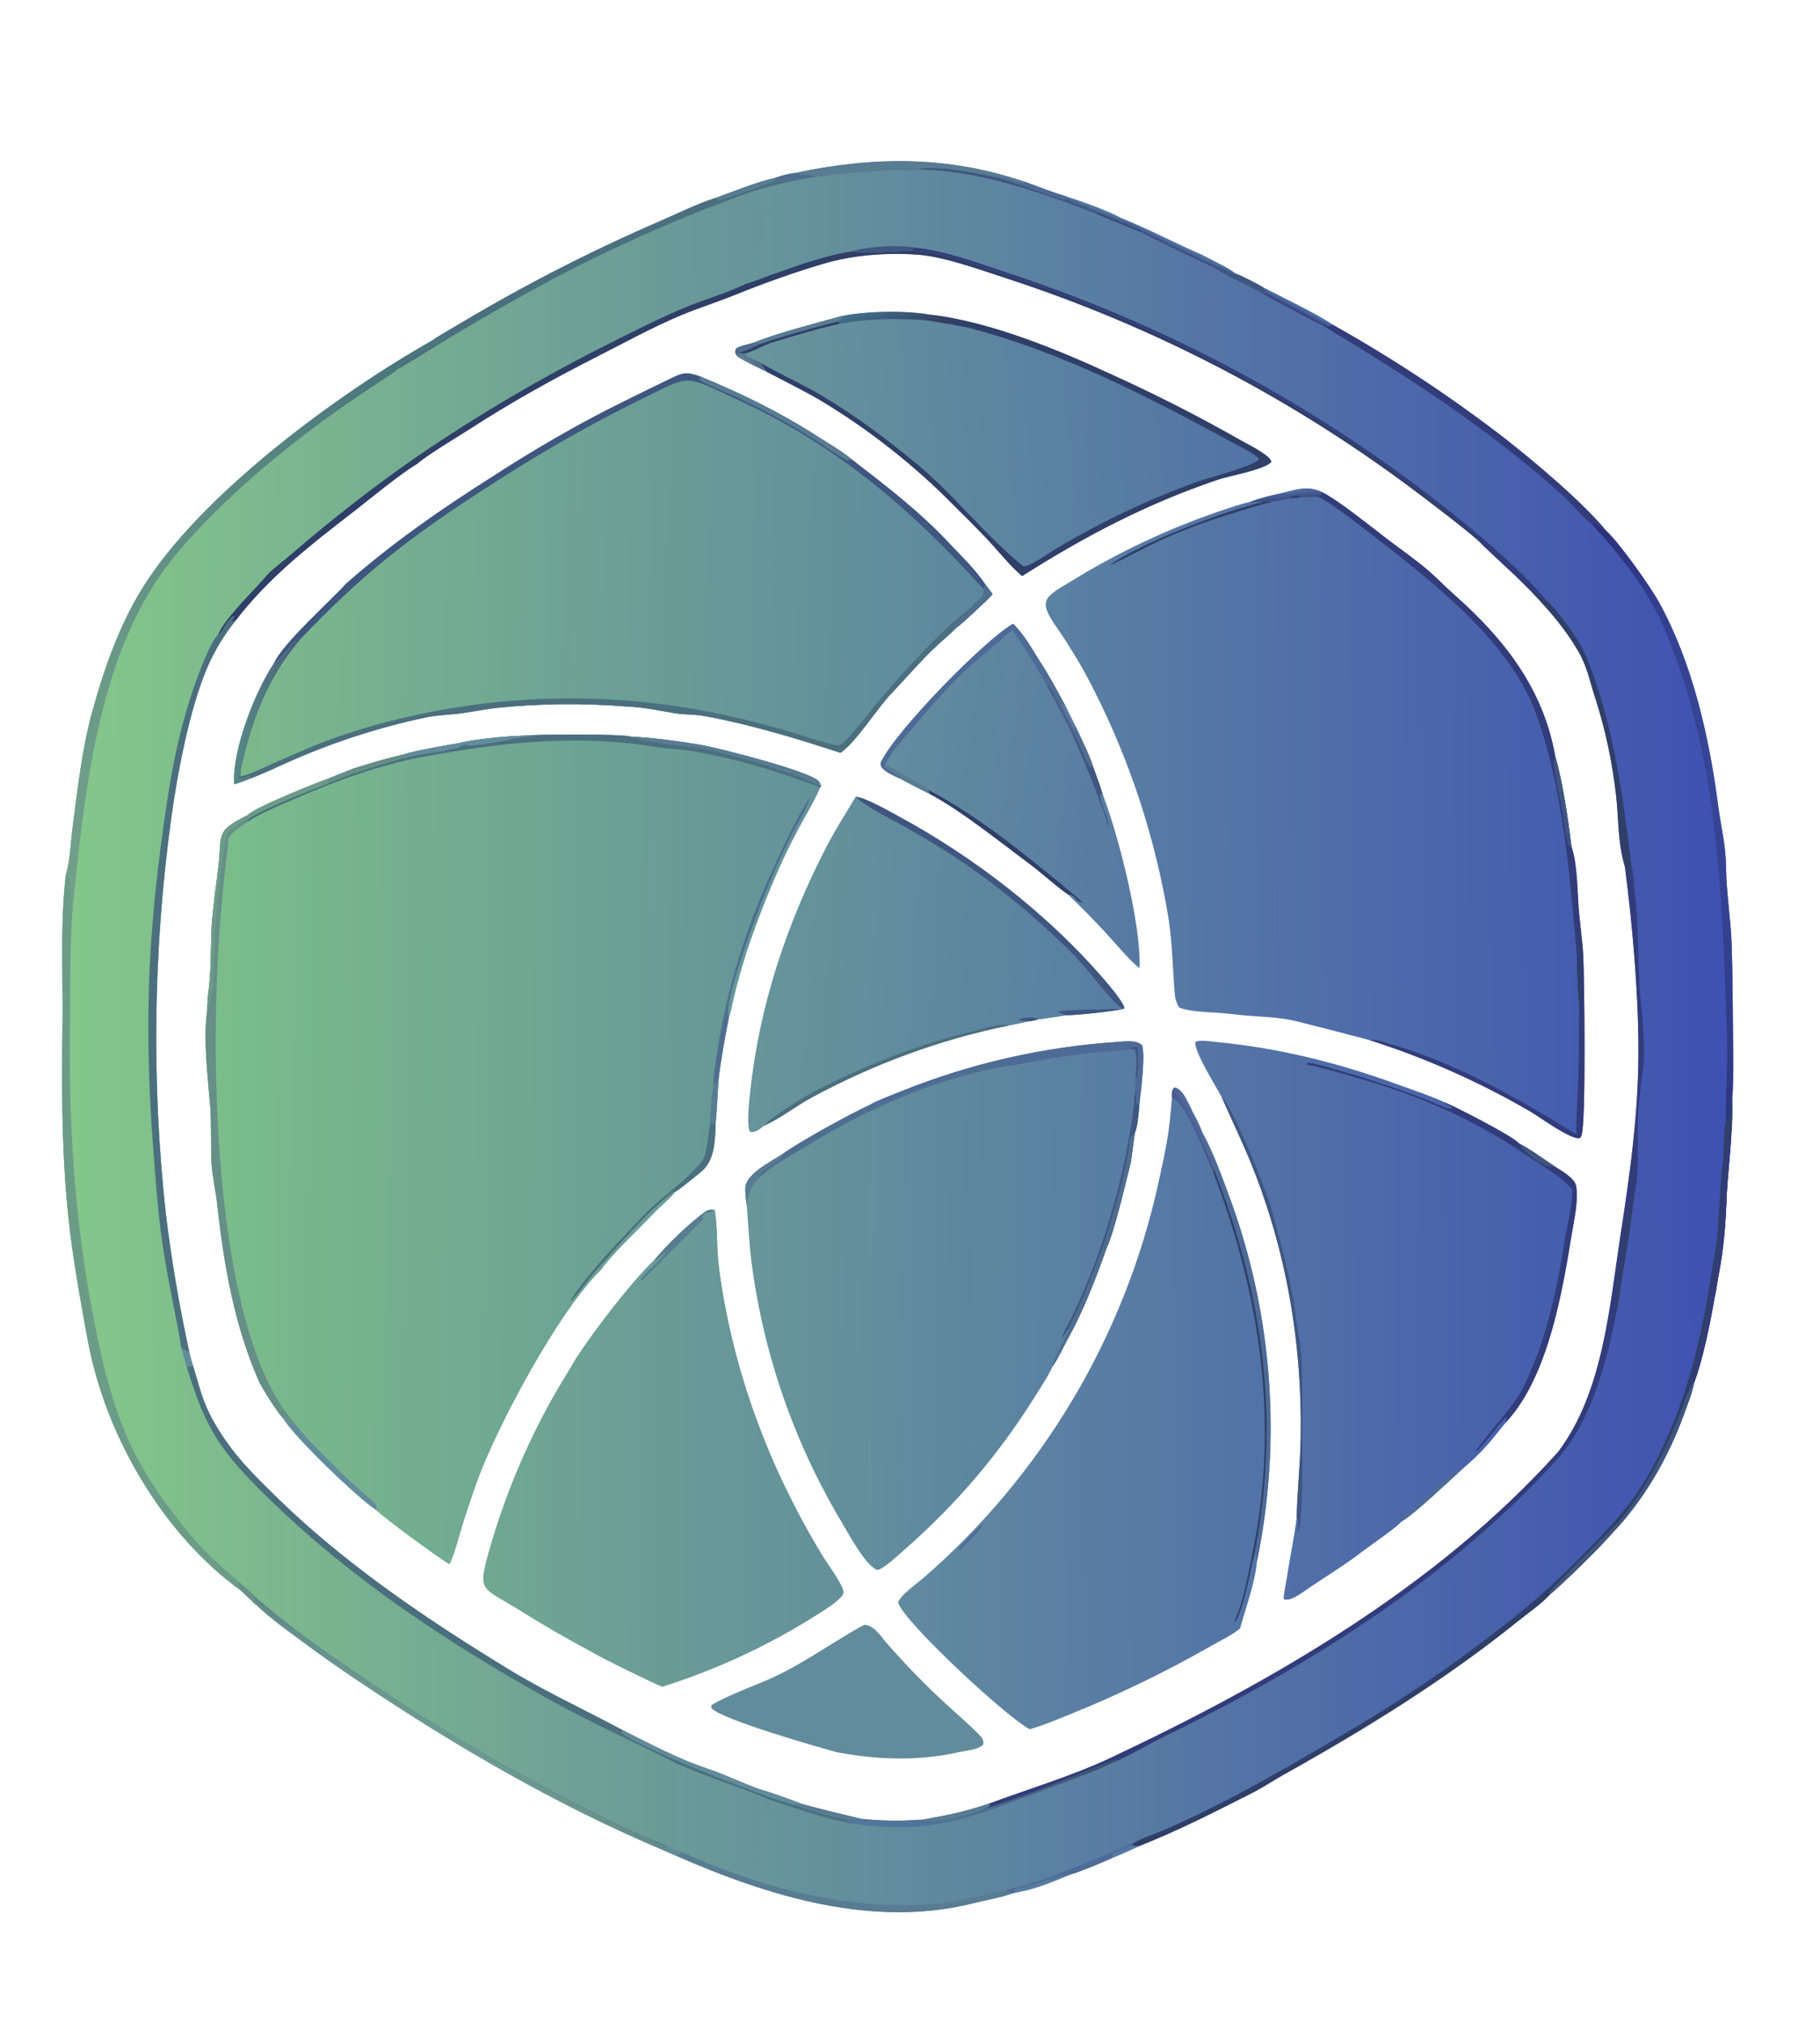 <svg version="1.1" xmlns="http://www.w3.org/2000/svg" style="display: block;" viewBox="0 0 1842 2048" width="932" height="1036" preserveAspectRatio="none">
<defs>
	<linearGradient id="Gradient1" gradientUnits="userSpaceOnUse" x1="490.646" y1="1465.53" x2="850.633" y2="1464.61">
		<stop class="stop0" offset="0" stop-opacity="1" stop-color="rgb(113,168,146)"/>
		<stop class="stop1" offset="1" stop-opacity="1" stop-color="rgb(99,144,155)"/>
	</linearGradient>
	<linearGradient id="Gradient2" gradientUnits="userSpaceOnUse" x1="293.681" y1="717.458" x2="247.593" y2="711.447">
		<stop class="stop0" offset="0" stop-opacity="1" stop-color="rgb(73,90,124)"/>
		<stop class="stop1" offset="1" stop-opacity="1" stop-color="rgb(87,135,133)"/>
	</linearGradient>
	<linearGradient id="Gradient3" gradientUnits="userSpaceOnUse" x1="247.863" y1="581.283" x2="994.115" y2="592.089">
		<stop class="stop0" offset="0" stop-opacity="1" stop-color="rgb(123,185,140)"/>
		<stop class="stop1" offset="1" stop-opacity="1" stop-color="rgb(93,135,159)"/>
	</linearGradient>
	<linearGradient id="Gradient4" gradientUnits="userSpaceOnUse" x1="1137.32" y1="1873.4" x2="1135.77" y2="1869.8">
		<stop class="stop0" offset="0" stop-opacity="1" stop-color="rgb(87,121,166)"/>
		<stop class="stop1" offset="1" stop-opacity="1" stop-color="rgb(73,100,141)"/>
	</linearGradient>
	<linearGradient id="Gradient5" gradientUnits="userSpaceOnUse" x1="1045.31" y1="1909.34" x2="1044.18" y2="1905.36">
		<stop class="stop0" offset="0" stop-opacity="1" stop-color="rgb(89,125,162)"/>
		<stop class="stop1" offset="1" stop-opacity="1" stop-color="rgb(72,101,139)"/>
	</linearGradient>
	<linearGradient id="Gradient6" gradientUnits="userSpaceOnUse" x1="1117.28" y1="214.282" x2="1115.39" y2="219.04">
		<stop class="stop0" offset="0" stop-opacity="1" stop-color="rgb(83,122,164)"/>
		<stop class="stop1" offset="1" stop-opacity="1" stop-color="rgb(53,67,111)"/>
	</linearGradient>
	<linearGradient id="Gradient7" gradientUnits="userSpaceOnUse" x1="1311.64" y1="309.846" x2="1309.53" y2="313.843">
		<stop class="stop0" offset="0" stop-opacity="1" stop-color="rgb(73,108,164)"/>
		<stop class="stop1" offset="1" stop-opacity="1" stop-color="rgb(57,62,117)"/>
	</linearGradient>
	<linearGradient id="Gradient8" gradientUnits="userSpaceOnUse" x1="1195.34" y1="249.753" x2="1193.52" y2="253.527">
		<stop class="stop0" offset="0" stop-opacity="1" stop-color="rgb(80,114,161)"/>
		<stop class="stop1" offset="1" stop-opacity="1" stop-color="rgb(61,77,128)"/>
	</linearGradient>
	<linearGradient id="Gradient9" gradientUnits="userSpaceOnUse" x1="996.669" y1="1770.7" x2="989.233" y2="1856.43">
		<stop class="stop0" offset="0" stop-opacity="1" stop-color="rgb(58,80,102)"/>
		<stop class="stop1" offset="1" stop-opacity="1" stop-color="rgb(82,118,158)"/>
	</linearGradient>
	<linearGradient id="Gradient10" gradientUnits="userSpaceOnUse" x1="1668.62" y1="833.226" x2="1739.12" y2="820.018">
		<stop class="stop0" offset="0" stop-opacity="1" stop-color="rgb(43,46,117)"/>
		<stop class="stop1" offset="1" stop-opacity="1" stop-color="rgb(55,69,151)"/>
	</linearGradient>
	<linearGradient id="Gradient11" gradientUnits="userSpaceOnUse" x1="466.553" y1="1741.74" x2="456.07" y2="1759.27">
		<stop class="stop0" offset="0" stop-opacity="1" stop-color="rgb(93,130,136)"/>
		<stop class="stop1" offset="1" stop-opacity="1" stop-color="rgb(110,154,147)"/>
	</linearGradient>
	<linearGradient id="Gradient12" gradientUnits="userSpaceOnUse" x1="437.117" y1="611.305" x2="36.863" y2="669.553">
		<stop class="stop0" offset="0" stop-opacity="1" stop-color="rgb(73,117,124)"/>
		<stop class="stop1" offset="1" stop-opacity="1" stop-color="rgb(114,160,139)"/>
	</linearGradient>
	<linearGradient id="Gradient13" gradientUnits="userSpaceOnUse" x1="71.934" y1="1050.3" x2="779.599" y2="1048.94">
		<stop class="stop0" offset="0" stop-opacity="1" stop-color="rgb(132,199,137)"/>
		<stop class="stop1" offset="1" stop-opacity="1" stop-color="rgb(102,147,155)"/>
	</linearGradient>
	<linearGradient id="Gradient14" gradientUnits="userSpaceOnUse" x1="218.34" y1="1163.34" x2="824.994" y2="1166.64">
		<stop class="stop0" offset="0" stop-opacity="1" stop-color="rgb(123,189,138)"/>
		<stop class="stop1" offset="1" stop-opacity="1" stop-color="rgb(99,146,154)"/>
	</linearGradient>
	<linearGradient id="Gradient15" gradientUnits="userSpaceOnUse" x1="1077.05" y1="716.903" x2="1072.59" y2="719.238">
		<stop class="stop0" offset="0" stop-opacity="1" stop-color="rgb(91,123,164)"/>
		<stop class="stop1" offset="1" stop-opacity="1" stop-color="rgb(68,82,130)"/>
	</linearGradient>
	<linearGradient id="Gradient16" gradientUnits="userSpaceOnUse" x1="897.252" y1="783.506" x2="1171.2" y2="818.962">
		<stop class="stop0" offset="0" stop-opacity="1" stop-color="rgb(99,140,159)"/>
		<stop class="stop1" offset="1" stop-opacity="1" stop-color="rgb(86,121,163)"/>
	</linearGradient>
	<linearGradient id="Gradient17" gradientUnits="userSpaceOnUse" x1="768.34" y1="974.276" x2="1131.38" y2="996.421">
		<stop class="stop0" offset="0" stop-opacity="1" stop-color="rgb(103,149,154)"/>
		<stop class="stop1" offset="1" stop-opacity="1" stop-color="rgb(88,125,163)"/>
	</linearGradient>
	<linearGradient id="Gradient18" gradientUnits="userSpaceOnUse" x1="762.234" y1="360.604" x2="756.265" y2="366.871">
		<stop class="stop0" offset="0" stop-opacity="1" stop-color="rgb(80,102,136)"/>
		<stop class="stop1" offset="1" stop-opacity="1" stop-color="rgb(94,129,144)"/>
	</linearGradient>
	<linearGradient id="Gradient19" gradientUnits="userSpaceOnUse" x1="911.979" y1="341.376" x2="900.968" y2="306.268">
		<stop class="stop0" offset="0" stop-opacity="1" stop-color="rgb(50,56,93)"/>
		<stop class="stop1" offset="1" stop-opacity="1" stop-color="rgb(66,112,140)"/>
	</linearGradient>
	<linearGradient id="Gradient20" gradientUnits="userSpaceOnUse" x1="761.756" y1="459.292" x2="1270.06" y2="430.119">
		<stop class="stop0" offset="0" stop-opacity="1" stop-color="rgb(105,149,155)"/>
		<stop class="stop1" offset="1" stop-opacity="1" stop-color="rgb(81,115,166)"/>
	</linearGradient>
	<linearGradient id="Gradient21" gradientUnits="userSpaceOnUse" x1="1214.02" y1="1140.43" x2="1205.44" y2="1145.2">
		<stop class="stop0" offset="0" stop-opacity="1" stop-color="rgb(80,106,157)"/>
		<stop class="stop1" offset="1" stop-opacity="1" stop-color="rgb(72,82,135)"/>
	</linearGradient>
	<linearGradient id="Gradient22" gradientUnits="userSpaceOnUse" x1="908.674" y1="1431.45" x2="1277.99" y2="1428.88">
		<stop class="stop0" offset="0" stop-opacity="1" stop-color="rgb(98,138,159)"/>
		<stop class="stop1" offset="1" stop-opacity="1" stop-color="rgb(82,115,167)"/>
	</linearGradient>
	<linearGradient id="Gradient23" gradientUnits="userSpaceOnUse" x1="1211.58" y1="1336.09" x2="1589.27" y2="1335.31">
		<stop class="stop0" offset="0" stop-opacity="1" stop-color="rgb(85,118,165)"/>
		<stop class="stop1" offset="1" stop-opacity="1" stop-color="rgb(69,93,174)"/>
	</linearGradient>
	<linearGradient id="Gradient24" gradientUnits="userSpaceOnUse" x1="755.855" y1="1322.31" x2="1144.64" y2="1326.31">
		<stop class="stop0" offset="0" stop-opacity="1" stop-color="rgb(103,150,153)"/>
		<stop class="stop1" offset="1" stop-opacity="1" stop-color="rgb(88,124,164)"/>
	</linearGradient>
	<linearGradient id="Gradient25" gradientUnits="userSpaceOnUse" x1="1305.92" y1="497.217" x2="1306.67" y2="504.652">
		<stop class="stop0" offset="0" stop-opacity="1" stop-color="rgb(78,108,166)"/>
		<stop class="stop1" offset="1" stop-opacity="1" stop-color="rgb(61,78,128)"/>
	</linearGradient>
	<linearGradient id="Gradient26" gradientUnits="userSpaceOnUse" x1="1061.49" y1="827.229" x2="1594.72" y2="823.493">
		<stop class="stop0" offset="0" stop-opacity="1" stop-color="rgb(91,129,162)"/>
		<stop class="stop1" offset="1" stop-opacity="1" stop-color="rgb(69,93,175)"/>
	</linearGradient>
	<linearGradient id="Gradient27" gradientUnits="userSpaceOnUse" x1="743.777" y1="1050.65" x2="1746.01" y2="1049.73">
		<stop class="stop0" offset="0" stop-opacity="1" stop-color="rgb(104,151,154)"/>
		<stop class="stop1" offset="1" stop-opacity="1" stop-color="rgb(63,81,178)"/>
	</linearGradient>
</defs>
<path transform="translate(0,0)" fill="url(#Gradient27)" d="M 805.102 175.005 C 884.29 158.213 959.363 157.599 1036.72 183.917 C 1050.85 189.144 1065.5 194.815 1079.86 199.167 C 1095.04 204.034 1120.83 213.168 1134.65 220.761 C 1165.29 233.228 1186.73 245.084 1215.87 257.791 C 1220.97 260.358 1247.32 273.241 1249.9 276.744 C 1254.92 278.194 1274.8 288.326 1278.94 291.28 C 1295.92 300.076 1334.14 318.562 1348.33 328.487 C 1408.99 362.435 1467.09 400.766 1522.17 443.176 C 1553.21 467.506 1601.09 507.654 1625.88 537.675 C 1638.6 549.096 1670.11 593.53 1678.74 609.141 C 1712.95 670.974 1729.88 746.024 1738.91 815.6 C 1741.82 838.024 1746.64 854.865 1746.91 878.507 C 1747.2 903.698 1751.75 931.529 1752.59 956.607 C 1753.72 990.254 1753.65 1024.65 1754.06 1058.32 C 1754.17 1067.1 1754.44 1103.74 1753.17 1110.62 C 1753.46 1122.72 1753.29 1138.57 1752.16 1150.6 C 1751.04 1169.72 1748.81 1188.83 1747.68 1207.83 C 1746.52 1238.64 1744.79 1264 1738.74 1294.28 C 1738.08 1297.57 1736.44 1310.3 1735.45 1312.66 C 1731.44 1337.07 1723.24 1377.42 1714.42 1400.3 C 1712.76 1409.76 1707.58 1422.73 1704.23 1431.93 C 1688.1 1476.28 1663.56 1518.94 1630.73 1553.19 C 1617.82 1567.97 1584.42 1600.81 1569.16 1613.75 C 1559.47 1624.19 1547.78 1631.96 1536.74 1640.87 C 1462.96 1700.45 1381.49 1750.65 1298.81 1796.83 C 1288.4 1802.65 1278.27 1809.51 1267.76 1814.89 C 1229.37 1834.42 1193.31 1852.81 1153.22 1868.81 C 1146.73 1871.71 1132.15 1878.64 1126.08 1880.63 C 1120.18 1883.78 1090.39 1896.03 1084.02 1897.45 C 1066.07 1904.81 1049 1912.17 1029.77 1915.65 L 1024.67 1916.73 C 1013.62 1920.94 997.653 1923.59 985.995 1926.56 C 883.796 1952.61 777.86 1919.82 684.011 1878.59 L 673.297 1873.86 C 566.236 1828.91 461.825 1768.24 365.486 1703.61 C 343.841 1689.28 322.621 1674.32 301.853 1658.74 C 293.934 1652.86 281.799 1644.23 274.637 1637.91 C 270.405 1635.12 248.539 1614.94 244.762 1610.88 C 164.454 1553.28 106.55 1452.76 88.853 1357.01 C 82.912 1324.87 76.819 1290.98 72.418 1258.61 C 62.484 1185.56 62.287 1113.06 63.241 1039.46 C 63.945 988.683 60.731 936.565 66.598 886.091 C 71.167 870.212 71.386 853.952 73.51 837.678 C 78.552 799.06 83.007 757.979 93.393 720.452 C 105.184 677.851 120.005 634.935 143.123 597.073 C 201.24 501.892 341.115 399.173 437.876 344.481 C 440.566 342.052 464.647 328.118 468.684 325.723 C 532.965 287.517 599.626 253.466 668.257 223.779 C 687.194 215.61 704.913 206.514 724.674 200.291 C 743.943 193.439 763.403 185.129 783.256 180.467 C 790.303 177.811 797.634 175.978 805.102 175.005 z M 997.352 591.83 C 999.717 594.976 1002.31 598.28 1004.53 601.499 C 1000.48 606.487 973.971 631.256 968.022 635.435 C 959.892 643.561 951.108 650.542 942.94 658.603 C 928.765 672.592 915.081 688.454 901.472 702.769 C 887.259 717.719 866.445 751.349 850.609 762.115 C 805.313 747.266 761.526 734.03 714.496 725.123 C 703.822 723.101 691.952 723.584 682.039 721.899 C 663.951 718.824 651.926 715.981 633.259 715.196 C 589.913 711.693 546.338 712.166 503.078 716.609 C 491.527 717.871 480.416 720.156 468.958 721.845 C 456.42 723.693 443.025 723.75 430.578 726.381 C 382.245 736.598 334.819 752.211 289.727 772.409 C 277.173 778.032 264.433 784.218 251.614 788.77 C 248.505 790.333 240.775 792.75 237.101 793.993 C 234.59 760.192 258.208 699.876 277.214 671.651 C 286.234 651.391 333.492 609.347 350.372 590.819 C 398.256 548.866 445.193 516.37 498.599 482.415 C 528.501 463.024 559.115 444.754 590.379 427.645 C 619.903 411.681 649.355 397.518 679.475 382.892 C 692.565 376.536 695.581 376.753 708.787 381.152 C 750.849 398.742 789.535 417.378 827.939 442.253 C 839.365 449.654 850.774 455.857 861.369 464.638 C 896.948 492.049 930.642 517.784 961.319 550.673 C 974.989 565.329 985.779 574.957 997.352 591.83 z M 410.139 763.376 C 415.824 760.967 457.099 753.307 463.638 752.654 C 476.301 748.648 515.334 745.031 528.923 744.885 C 540.255 743.38 630.141 742.748 638.638 745.793 C 659.255 746.649 690.486 750.827 711.204 754.527 C 728.956 757.697 819.201 780.852 828.268 790.704 C 829.582 792.132 830.363 794.036 830.992 795.843 L 830.027 797.154 C 824.193 810.939 815.94 824.294 808.827 837.525 C 799.304 855.224 790.618 873.36 782.798 891.875 C 766.644 930.077 752.129 969.465 742.67 1009.85 C 741.119 1016.47 739.762 1023.89 737.652 1030.3 C 734.009 1048.22 729.033 1075.75 727.132 1093.67 C 726.846 1098.49 725.01 1133.26 724.304 1135.86 C 723.611 1153.48 723.996 1174.26 709.763 1186.05 C 702.269 1192.26 691.46 1201.27 683.416 1206.6 C 677.303 1214.07 668.647 1220.88 662.2 1227.68 C 648.053 1242.61 619.089 1269.65 608.121 1285.62 C 565.525 1326.79 503.719 1442.73 483.299 1498.23 C 477.576 1514.11 472.227 1530.12 467.257 1546.24 C 464.058 1556.75 459.663 1573.98 454.945 1583.44 C 445.464 1578.43 388.37 1536.31 380.814 1528.75 C 362.093 1516.44 297.705 1454.82 286.395 1435.43 C 281.784 1431.69 264.621 1404.16 262.314 1398.95 C 237.386 1342.75 226.529 1280.32 219.896 1219.51 C 218.364 1205.47 214.927 1191.39 214.087 1177.23 C 213.159 1158.48 214.113 1140.12 212.882 1121.42 C 210.531 1091.99 205.378 1051.62 209.813 1022.35 C 209.642 1016.2 210.359 1008.65 211.158 1002.51 C 214.109 979.829 213.015 957.196 214.43 934.455 C 216.033 916.143 218.373 898.024 220.759 879.957 C 225.372 845.027 216.409 841.989 250.627 825.356 C 256.436 817.922 320.403 792.389 332.336 788.222 C 340.851 784.88 349.349 781.496 357.83 778.068 C 375.986 772.373 391.616 767.753 410.139 763.376 z M 723.424 1225.09 C 726.447 1244.7 725.122 1264.83 727.741 1284.5 C 741.442 1387.46 778.218 1485.73 831.996 1574.4 C 838.552 1585.21 846.562 1595.08 852.003 1606.49 C 853.474 1609.58 854.59 1612.62 852.045 1615.64 C 846.258 1622.75 834.904 1629.49 827.113 1634.46 C 778.23 1665.51 725.507 1690.07 670.277 1707.49 C 664.204 1705.57 604.709 1676.33 598.446 1672.07 C 573.7 1658.79 549.957 1645.16 526.255 1630.27 C 487.09 1605.67 482.715 1613.19 496.025 1566.85 C 511.211 1514.16 532.397 1463.39 559.166 1415.54 C 566.607 1402.05 575.824 1387.91 583.716 1374.19 C 601.587 1346.77 639.477 1297.24 662.141 1275.78 C 675.46 1259.85 696.343 1239.53 713.139 1227.16 C 716.524 1224.66 719.448 1224.18 723.424 1225.09 z M 629.532 1751.26 C 658.188 1765.73 685.383 1780.28 715.841 1790.57 C 733.265 1796.45 750.681 1804.94 768.062 1811.19 C 780.033 1814.69 799.829 1821.61 811.411 1826.3 C 832.292 1832.04 849.95 1836.26 871.113 1841.27 C 885.206 1842.78 899.382 1843.39 913.553 1843.1 C 919.119 1843.01 929.418 1842.11 933.824 1842.22 C 960.101 1837.44 974.874 1834.64 1000.23 1826.22 C 1039.14 1811.72 1084.57 1798.12 1122.32 1780.43 C 1287.46 1702.69 1454.04 1606.69 1577.24 1469.58 C 1622.58 1408.94 1628.98 1322.99 1639.89 1251.96 C 1649.98 1186.28 1658.52 1126.11 1658.25 1060.88 C 1657.99 1000.8 1652.14 936.354 1644.62 877.725 C 1637.03 851.7 1638.51 830.923 1635.65 805.381 C 1631.9 771.915 1624.62 737.57 1614.18 705.591 C 1608.66 688.714 1606.48 674.837 1596.98 658.684 C 1582.96 634.825 1567.81 617.85 1548.95 598.025 C 1531.31 579.687 1513.12 564.425 1495.82 546.973 C 1478.47 531.977 1455.16 514.473 1436.85 500.541 C 1310.76 404.907 1169.58 331.025 1019.13 281.953 C 992.101 273.2 955.262 259.561 927.91 257.746 C 896.637 255.671 863.296 258.146 833.156 267.064 C 804.883 275.43 772.191 287.033 744.793 298.179 C 726.929 305.447 707.306 311.67 690.043 318.845 C 660.561 331.098 631.93 346.993 603.715 361.321 C 559.464 383.793 516.925 407.47 475.227 434.479 C 462.796 442.531 432.543 460.407 422.66 469.28 C 404.21 480.239 373.714 505.748 356.193 519.27 C 313.638 552.111 271.446 585.133 238.551 628.138 C 227.24 642.18 217.806 657.636 210.488 674.114 C 191.921 716.474 179.43 783.296 173.171 829.088 C 155.096 961.4 153.269 1095.43 167.73 1228.18 C 173.497 1275.5 181.476 1322.53 191.641 1369.1 C 192.917 1374.29 193.942 1378.5 195.66 1383.57 C 202.531 1405.8 204.646 1418.84 216.675 1439.87 C 234.905 1471.73 255.09 1491.51 281.036 1516.8 C 345.837 1579.98 423.089 1633.38 500.008 1680.85 C 546.433 1710.4 582.555 1726.15 629.532 1751.26 z"/>
<path transform="translate(0,0)" fill="url(#Gradient26)" d="M 1264.64 508.198 C 1273.89 504.772 1285.54 501.732 1295.16 499.678 C 1311.24 496.246 1322.23 490.837 1337.79 498.134 C 1353.73 505.974 1381.63 528.676 1396.27 539.74 C 1410.83 551.386 1426.42 561.949 1440.88 573.675 C 1451.76 582.494 1461.9 593.292 1472.39 602.589 C 1522.9 647.351 1562.32 697.94 1574.15 766.348 C 1581.23 789.251 1587.51 832.728 1590.45 857.068 C 1596.72 875.181 1596.28 903.212 1598.01 922.6 C 1599.36 937.827 1601.63 952.938 1602.4 968.222 C 1603.47 989.693 1605.38 1138.44 1600.54 1149.7 C 1599.93 1151.11 1599.85 1151.09 1599.04 1152.12 C 1590.36 1154.6 1557.55 1130.21 1547.66 1124.58 C 1496.49 1094.91 1442.26 1070.88 1385.91 1052.89 C 1362.21 1046.59 1338.49 1040.56 1314.72 1034.55 C 1292.15 1028.51 1269.5 1029.77 1246.47 1026.6 C 1230.28 1024.36 1210.06 1025.46 1194.42 1020.46 C 1192.15 1019.74 1189.54 1011.61 1189.31 1009.31 C 1186.64 982.719 1186.88 956.72 1182.71 930.187 C 1169.47 849.054 1143.75 770.459 1106.46 697.195 C 1100.92 686.175 1094.96 675.374 1088.59 664.816 C 1083.32 656.224 1076.3 644.753 1070.54 636.719 C 1048.75 606.301 1057.96 604.504 1085.47 587.587 C 1131.95 559.045 1181.43 535.688 1233 517.934 C 1242.05 514.894 1255.5 510.226 1264.64 508.198 z"/>
<path transform="translate(0,0)" fill="rgb(50,60,122)" d="M 1337.79 498.134 C 1353.73 505.974 1381.63 528.676 1396.27 539.74 C 1410.83 551.386 1426.42 561.949 1440.88 573.675 C 1451.76 582.494 1461.9 593.292 1472.39 602.589 C 1522.9 647.351 1562.32 697.94 1574.15 766.348 C 1581.23 789.251 1587.51 832.728 1590.45 857.068 C 1596.72 875.181 1596.28 903.212 1598.01 922.6 C 1599.36 937.827 1601.63 952.938 1602.4 968.222 C 1603.47 989.693 1605.38 1138.44 1600.54 1149.7 C 1599.93 1151.11 1599.85 1151.09 1599.04 1152.12 C 1590.36 1154.6 1557.55 1130.21 1547.66 1124.58 C 1496.49 1094.91 1442.26 1070.88 1385.91 1052.89 C 1392.31 1051.64 1401.23 1055.22 1407.53 1057.05 C 1474.35 1076.47 1536.35 1111.75 1595.37 1148.37 C 1595.2 1130.47 1596.87 1107.74 1597.45 1089.19 C 1598.05 1064.05 1598.26 1038.9 1598.07 1013.76 C 1596.88 1005.99 1596.42 984.663 1596 975.945 C 1596.24 965.561 1593.52 942.641 1592.62 931.137 C 1586.54 861.99 1578.23 786.799 1554.1 721.294 C 1526.19 645.545 1441.79 582.625 1379.34 534.317 C 1368.61 526.015 1345.4 508.007 1333.89 502.917 L 1336.74 501.13 C 1336.96 499.006 1336.63 500.01 1337.79 498.134 z"/>
<path transform="translate(0,0)" fill="rgb(63,86,128)" d="M 1574.15 766.348 C 1581.23 789.251 1587.51 832.728 1590.45 857.068 L 1588.61 857.412 C 1584.47 851.044 1582.39 826.842 1580.69 818.176 C 1577.62 802.522 1574.34 786.286 1572.05 770.486 C 1572.05 770.486 1573.96 766.733 1574.15 766.348 z"/>
<path transform="translate(0,0)" fill="rgb(47,63,104)" d="M 1596 975.945 L 1597.49 977.26 C 1601.62 970.37 1594.91 943.424 1597.17 936.077 L 1598.13 936.664 C 1597.97 942.727 1601.57 964.448 1601.19 966.521 C 1599.64 974.999 1602.46 1020.71 1600.42 1024.9 C 1600.29 1020.61 1600.79 1017.44 1598.35 1014.15 L 1598.07 1013.76 C 1596.88 1005.99 1596.42 984.663 1596 975.945 z"/>
<path transform="translate(0,0)" fill="url(#Gradient25)" d="M 1264.64 508.198 C 1273.89 504.772 1285.54 501.732 1295.16 499.678 C 1311.24 496.246 1322.23 490.837 1337.79 498.134 C 1336.63 500.01 1336.96 499.006 1336.74 501.13 L 1333.89 502.917 C 1329.05 503.044 1318.58 503.156 1314.05 503.934 L 1305.31 504.392 C 1302.36 505.349 1291.47 507.428 1288.49 507.564 C 1283.98 507.364 1282.55 507.634 1278.07 508.399 C 1274.76 508.018 1268.23 508.226 1264.64 508.198 z"/>
<path transform="translate(0,0)" fill="rgb(47,63,104)" d="M 1305.31 504.392 C 1307.7 501.533 1311.34 501.354 1314.94 502.159 L 1315.39 502.751 L 1314.05 503.934 L 1305.31 504.392 z"/>
<path transform="translate(0,0)" fill="rgb(47,63,104)" d="M 1278.07 508.399 C 1282.55 507.634 1283.98 507.364 1288.49 507.564 C 1242.39 520.5 1197.43 534.45 1154.88 556.618 C 1149.97 559.179 1126.68 571.387 1123.1 572.116 C 1152.66 550.598 1239.98 516.479 1278.07 508.399 z"/>
<path transform="translate(0,0)" fill="url(#Gradient24)" d="M 880.714 1118.31 C 884.443 1115.52 907.547 1106.59 913.454 1104.25 C 982.833 1076.46 1056.16 1059.78 1130.73 1054.81 C 1139.04 1054.29 1149.78 1052.69 1155.67 1057.89 C 1159.53 1066.61 1154.74 1105.4 1153.27 1116.4 C 1152.8 1123.46 1151.56 1140.46 1148.61 1146.9 C 1147.34 1153.89 1145.22 1173.84 1144.05 1178.4 C 1138.24 1201.16 1128.65 1243.95 1119.84 1263.9 C 1108.1 1296.67 1096.98 1326.14 1080.03 1356.68 C 1075.88 1364.18 1070.32 1376.41 1065.43 1383.01 C 1063.87 1388.34 1050.51 1409 1046.85 1414.8 C 1011.15 1471.94 967.241 1523.5 916.52 1567.84 C 909.662 1573.94 896.518 1586.47 888.841 1589.32 C 877.912 1588.7 857.625 1550.72 851.348 1540.21 C 803.449 1459.74 772.542 1370.31 760.533 1277.44 C 758.332 1259.82 757.145 1238.05 755.767 1220.07 C 755.177 1215.17 753.91 1206.04 754.463 1201.53 C 756.075 1188.38 778.928 1176.64 790.669 1169.24 C 809.737 1155.27 859.988 1127.93 880.714 1118.31 z"/>
<path transform="translate(0,0)" fill="rgb(78,107,151)" d="M 880.714 1118.31 C 884.443 1115.52 907.547 1106.59 913.454 1104.25 C 982.833 1076.46 1056.16 1059.78 1130.73 1054.81 C 1139.04 1054.29 1149.78 1052.69 1155.67 1057.89 L 1152.07 1059.66 C 1148.61 1059.8 1146.1 1059 1144 1062.02 C 1139.86 1063.32 1132.72 1063.85 1128.34 1064.09 C 1104.14 1065.39 1082.47 1068.5 1058.65 1072.42 C 1051.08 1073.67 1027.89 1078.4 1021.8 1078.69 C 1006.05 1070.07 905.975 1111.5 885.557 1120.11 C 881.714 1121.73 878.683 1124.05 873.849 1124.86 C 877.019 1120.68 879.086 1122.66 880.714 1118.31 z"/>
<path transform="translate(0,0)" fill="rgb(63,86,128)" d="M 1148.11 1109.41 L 1150.13 1104.45 L 1150.86 1104.61 C 1150.54 1108.87 1150.23 1112.28 1150.34 1116.58 L 1151.49 1117.87 C 1152.55 1115.32 1152.31 1109.97 1152.39 1106.89 C 1153.43 1109.86 1153.18 1113.12 1153.27 1116.4 C 1152.8 1123.46 1151.56 1140.46 1148.61 1146.9 C 1147.34 1153.89 1145.22 1173.84 1144.05 1178.4 C 1138.24 1201.16 1128.65 1243.95 1119.84 1263.9 C 1108.1 1296.67 1096.98 1326.14 1080.03 1356.68 C 1075.88 1364.18 1070.32 1376.41 1065.43 1383.01 C 1066.23 1376.39 1078.16 1355.4 1082.02 1346.86 L 1081.41 1345.63 C 1078.77 1347.35 1078.63 1351.19 1074.78 1354.61 C 1074.39 1351.92 1081.78 1339.23 1083.72 1335.38 C 1090.24 1322.29 1096.21 1308.92 1101.61 1295.33 C 1119.78 1249.98 1133.34 1202.92 1142.09 1154.86 C 1144.56 1141.37 1147.74 1123.08 1148.11 1109.41 z"/>
<path transform="translate(0,0)" fill="rgb(79,110,143)" d="M 1116.64 1260.8 C 1127.6 1226.02 1138.37 1192.28 1143.48 1156.16 C 1144.13 1151.54 1144.76 1149.33 1148.61 1146.9 C 1147.34 1153.89 1145.22 1173.84 1144.05 1178.4 C 1138.24 1201.16 1128.65 1243.95 1119.84 1263.9 C 1118.64 1261.92 1118.64 1262.33 1116.64 1260.8 z"/>
<path transform="translate(0,0)" fill="rgb(79,110,143)" d="M 1116.64 1260.8 C 1118.64 1262.33 1118.64 1261.92 1119.84 1263.9 C 1108.1 1296.67 1096.98 1326.14 1080.03 1356.68 C 1075.88 1364.18 1070.32 1376.41 1065.43 1383.01 C 1066.23 1376.39 1078.16 1355.4 1082.02 1346.86 L 1081.41 1345.63 C 1082.23 1342.66 1085.49 1336.16 1086.98 1333.17 C 1098.81 1309.57 1107.25 1285.39 1116.64 1260.8 z"/>
<path transform="translate(0,0)" fill="rgb(79,110,143)" d="M 880.714 1118.31 C 879.086 1122.66 877.019 1120.68 873.849 1124.86 C 878.683 1124.05 881.714 1121.73 885.557 1120.11 C 905.975 1111.5 1006.05 1070.07 1021.8 1078.69 C 951.345 1090.39 880.505 1120.97 820.039 1158 C 800.808 1169.77 784.766 1177.63 767.406 1192.8 C 758.791 1202.6 757.76 1207.36 755.767 1220.07 C 755.177 1215.17 753.91 1206.04 754.463 1201.53 C 756.075 1188.38 778.928 1176.64 790.669 1169.24 C 809.737 1155.27 859.988 1127.93 880.714 1118.31 z"/>
<path transform="translate(0,0)" fill="rgb(88,124,146)" d="M 755.767 1220.07 C 755.177 1215.17 753.91 1206.04 754.463 1201.53 C 756.075 1188.38 778.928 1176.64 790.669 1169.24 L 791.476 1171.66 C 784.548 1178.95 769.95 1183.73 767.406 1192.8 C 758.791 1202.6 757.76 1207.36 755.767 1220.07 z"/>
<path transform="translate(0,0)" fill="rgb(78,107,151)" d="M 1152.07 1059.66 L 1155.67 1057.89 C 1159.53 1066.61 1154.74 1105.4 1153.27 1116.4 C 1153.18 1113.12 1153.43 1109.86 1152.39 1106.89 C 1152.31 1109.97 1152.55 1115.32 1151.49 1117.87 L 1150.34 1116.58 C 1150.23 1112.28 1150.54 1108.87 1150.86 1104.61 L 1150.13 1104.45 L 1148.11 1109.41 C 1148.47 1103.59 1148.79 1097.76 1149.05 1091.93 L 1149.87 1091.75 C 1152.55 1088.93 1151.98 1065.23 1152.07 1059.66 z"/>
<path transform="translate(0,0)" fill="rgb(63,86,128)" d="M 1144 1062.02 C 1146.1 1059 1148.61 1059.8 1152.07 1059.66 C 1151.98 1065.23 1152.55 1088.93 1149.87 1091.75 L 1149.05 1091.93 C 1149.51 1085.24 1151.52 1068.73 1148.64 1062.96 C 1148.13 1061.94 1145.56 1062.14 1144 1062.02 z"/>
<path transform="translate(0,0)" fill="url(#Gradient23)" d="M 1236.66 1111.07 C 1230.53 1099.49 1208.81 1065.09 1209.73 1055.08 C 1213.43 1052.1 1226.65 1054.5 1231.98 1055.01 C 1295.21 1061.07 1356.27 1076.45 1415.84 1098.35 C 1430.03 1103.56 1447.71 1109.26 1461.24 1115.62 C 1471.93 1119.8 1532.19 1150.7 1537.16 1157.46 C 1551.42 1165.11 1560.86 1172.57 1573.92 1181.16 C 1580.18 1185.04 1593.81 1193.06 1595.1 1200.36 C 1597.74 1215.42 1593.07 1234.95 1590.65 1249.85 C 1581.84 1304.19 1569.96 1372.33 1539.85 1419.47 C 1535.06 1426.97 1529.61 1434.02 1523.58 1440.56 C 1506.63 1461.61 1500.89 1469.42 1479.81 1487.43 C 1466.03 1499.82 1432.58 1531.95 1418.11 1540.62 C 1414.52 1545.68 1385.21 1565.73 1378.88 1570.63 C 1362.58 1583.26 1343.57 1595.07 1326.28 1606.55 C 1320.62 1610.31 1305.32 1622.85 1299.15 1618.7 C 1299.09 1613.51 1301.6 1602.59 1302.46 1596.81 C 1305.48 1576.69 1309.9 1556.66 1312.3 1536.44 C 1312.96 1509.24 1315.99 1482.4 1316.44 1455.05 C 1318 1358.77 1301.55 1263.56 1264.81 1174.41 C 1255.87 1152.71 1245.92 1132.44 1236.66 1111.07 z"/>
<path transform="translate(0,0)" fill="rgb(50,60,122)" d="M 1591.33 1204.44 C 1581.34 1191.94 1562.92 1181.8 1549.95 1172.85 C 1494.06 1134.27 1438.7 1109.85 1373.53 1091.15 C 1363.89 1088.39 1333.12 1079.34 1323.67 1078.02 L 1322.32 1077.84 L 1323.57 1075.81 C 1329.83 1076.18 1343.11 1080.26 1349.74 1082.12 C 1386.76 1092.51 1424.36 1105 1459.85 1119.86 C 1463.32 1121.31 1466.32 1123.09 1469.57 1121.84 L 1468.9 1120.06 C 1464.73 1118.8 1464.6 1118.56 1461.24 1115.62 C 1471.93 1119.8 1532.19 1150.7 1537.16 1157.46 C 1551.42 1165.11 1560.86 1172.57 1573.92 1181.16 C 1580.18 1185.04 1593.81 1193.06 1595.1 1200.36 C 1597.74 1215.42 1593.07 1234.95 1590.65 1249.85 C 1581.84 1304.19 1569.96 1372.33 1539.85 1419.47 C 1535.06 1426.97 1529.61 1434.02 1523.58 1440.56 C 1523.48 1438.47 1524.56 1437.77 1524.56 1434.85 C 1520.56 1436.24 1503.89 1461.05 1494.97 1468.83 L 1494.14 1468.49 C 1495.54 1463.78 1533.01 1421.95 1540.09 1407.76 C 1564.3 1359.26 1574.84 1311.2 1583.24 1257.94 C 1586.02 1240.3 1590.97 1222.75 1591.33 1204.44 z"/>
<path transform="translate(0,0)" fill="rgb(63,86,128)" d="M 1537.16 1157.46 C 1551.42 1165.11 1560.86 1172.57 1573.92 1181.16 C 1563.17 1182.68 1546.69 1169.7 1539.99 1161.54 C 1539.73 1161.22 1538.65 1159.36 1538.11 1158.67 L 1537.16 1157.46 z"/>
<path transform="translate(0,0)" fill="rgb(63,86,128)" d="M 1236.66 1111.07 C 1245.56 1115.88 1282.49 1206.9 1286.9 1223.76 C 1296.16 1259.08 1307.6 1297.35 1311.49 1334.02 C 1313.36 1348.47 1316.51 1360.1 1317.18 1375.44 C 1318.65 1409.48 1317.73 1444.32 1318.05 1478.35 C 1318.19 1493.4 1318.31 1537.98 1314.18 1551.05 C 1311.68 1547.83 1315.59 1537.27 1312.3 1536.44 C 1312.96 1509.24 1315.99 1482.4 1316.44 1455.05 C 1318 1358.77 1301.55 1263.56 1264.81 1174.41 C 1255.87 1152.71 1245.92 1132.44 1236.66 1111.07 z"/>
<path transform="translate(0,0)" fill="rgb(78,107,151)" d="M 1418.11 1540.62 C 1418.55 1538.58 1418.21 1537.83 1420.1 1536.25 C 1438.62 1520.72 1455.59 1501.67 1474.99 1487.53 C 1476.98 1487.49 1478.59 1487.45 1479.81 1487.43 C 1466.03 1499.82 1432.58 1531.95 1418.11 1540.62 z"/>
<path transform="translate(0,0)" fill="url(#Gradient22)" d="M 1186.08 1111.15 C 1186.03 1107.07 1185.74 1105.93 1187.22 1102.27 L 1188.98 1100.95 C 1198.5 1103.01 1204.16 1121.02 1208.73 1128.95 C 1211.05 1132.98 1215.13 1141.4 1216.52 1145.82 C 1227.12 1164.95 1235.85 1188.76 1243.44 1209.41 C 1287.81 1328.26 1297.72 1457.22 1272.02 1581.45 C 1270.77 1600.42 1260.22 1629.62 1255.05 1648.66 C 1247.17 1655.2 1234.72 1661.19 1225.46 1666.46 C 1179.46 1692.75 1131.72 1715.87 1082.58 1735.66 C 1069.45 1740.85 1055.75 1746.89 1042.25 1750.61 C 1019.27 1739.12 915.329 1642.4 908.997 1622.63 C 909.759 1616.08 927.943 1603.17 934.122 1597.84 C 1054.98 1493.25 1138.7 1352.32 1172.73 1196.16 C 1180.54 1159.81 1183.31 1148.63 1186.08 1111.15 z"/>
<path transform="translate(0,0)" fill="rgb(78,107,151)" d="M 1229.18 1185.05 C 1225.31 1174.36 1217.68 1157.56 1214.66 1147.61 L 1216.52 1145.82 C 1227.12 1164.95 1235.85 1188.76 1243.44 1209.41 C 1287.81 1328.26 1297.72 1457.22 1272.02 1581.45 C 1271.62 1578.54 1271.67 1574.82 1271.63 1571.82 C 1270.77 1573.34 1269.88 1574.86 1268.98 1576.37 C 1296.33 1440.6 1279.34 1313.4 1229.18 1185.05 z"/>
<path transform="translate(0,0)" fill="rgb(47,63,104)" d="M 1229.18 1185.05 C 1279.34 1313.4 1296.33 1440.6 1268.98 1576.37 C 1268.09 1577.86 1266.11 1588.83 1265.62 1591.36 C 1263.8 1600.75 1255.41 1637.14 1249.77 1642.31 L 1249.14 1641.79 C 1249.42 1641.21 1249.69 1640.62 1249.95 1640.03 C 1259.13 1619.11 1262.67 1595.84 1267.33 1573.57 C 1295.12 1440.9 1275.58 1311.31 1227.61 1186.07 L 1229.18 1185.05 z"/>
<path transform="translate(0,0)" fill="url(#Gradient21)" d="M 1186.08 1111.15 C 1186.03 1107.07 1185.74 1105.93 1187.22 1102.27 L 1188.98 1100.95 C 1198.5 1103.01 1204.16 1121.02 1208.73 1128.95 C 1211.05 1132.98 1215.13 1141.4 1216.52 1145.82 L 1214.66 1147.61 C 1217.68 1157.56 1225.31 1174.36 1229.18 1185.05 L 1227.61 1186.07 C 1220.04 1170.5 1201.11 1117.01 1186.08 1111.15 z"/>
<path transform="translate(0,0)" fill="rgb(78,107,151)" d="M 993.964 1542.73 L 994.87 1543.65 C 993.813 1547.01 975.432 1565.44 971.751 1569.29 L 970.561 1568.51 L 970.41 1567.35 C 974.825 1561.52 988.196 1548.7 993.964 1542.73 z"/>
<path transform="translate(0,0)" fill="url(#Gradient20)" d="M 851.175 320.248 C 874.303 314.881 916.796 314.13 940.651 318.531 C 1001.4 325.128 1072.78 354.813 1127.84 380.413 C 1171.85 400.472 1214.93 422.503 1256.96 446.44 C 1262.89 449.808 1286.82 461.56 1286.66 467.821 C 1278.17 475.985 1244.97 481.374 1232.13 485.752 C 1160.04 510.317 1098.55 542.495 1034.45 583.205 C 1021.64 572.211 1011.84 559.409 1000.38 547.17 C 989.005 535.028 976.887 523.044 965.081 511.294 C 924.856 470.581 879.711 435.044 830.691 405.503 C 814.443 395.922 793.129 385.454 776.048 376.422 C 766.238 371.687 756.551 367.244 747.249 361.56 C 744.375 358.182 743.19 357.098 745.088 352.895 C 749.573 349.98 756.98 348.769 762.441 347.163 C 782.942 338.26 827.948 326.689 851.175 320.248 z"/>
<path transform="translate(0,0)" fill="rgb(47,63,104)" d="M 940.651 318.531 C 1001.4 325.128 1072.78 354.813 1127.84 380.413 C 1171.85 400.472 1214.93 422.503 1256.96 446.44 C 1262.89 449.808 1286.82 461.56 1286.66 467.821 C 1278.17 475.985 1244.97 481.374 1232.13 485.752 C 1160.04 510.317 1098.55 542.495 1034.45 583.205 C 1021.64 572.211 1011.84 559.409 1000.38 547.17 C 989.005 535.028 976.887 523.044 965.081 511.294 C 924.856 470.581 879.711 435.044 830.691 405.503 C 814.443 395.922 793.129 385.454 776.048 376.422 C 774.127 373.425 772.169 370.452 770.177 367.502 C 789.106 378.825 812.535 388.86 832.602 401.033 C 866.063 421.009 897.014 444.195 927.198 469.059 C 965.217 500.377 997.033 542.045 1035.14 572.907 C 1039.06 576.075 1062.96 559.038 1068.14 555.909 C 1113.71 528.647 1161.79 505.8 1211.7 487.678 C 1221.81 484.104 1270.71 471.419 1274.27 464.783 C 1272.78 460.871 1253.67 451.378 1249.32 449.017 C 1163.9 402.709 1076.05 356.843 981.546 332.182 C 975.66 330.646 969.829 330.053 963.98 328.492 L 963.202 328.279 C 960.526 322.997 948.152 323.495 939.711 319.609 L 940.651 318.531 z"/>
<path transform="translate(0,0)" fill="url(#Gradient19)" d="M 851.175 320.248 C 874.303 314.881 916.796 314.13 940.651 318.531 L 939.711 319.609 C 948.152 323.495 960.526 322.997 963.202 328.279 C 953.939 327.343 944.249 324.766 934.342 324.047 C 906.331 322.013 877.505 322.652 849.933 327.786 C 849.422 326.494 849.15 326.549 848.024 325.454 C 848.867 324.47 851.588 323.351 853.244 321.595 L 851.175 320.248 z"/>
<path transform="translate(0,0)" fill="rgb(47,63,104)" d="M 762.441 347.163 C 782.942 338.26 827.948 326.689 851.175 320.248 L 853.244 321.595 C 851.588 323.351 848.867 324.47 848.024 325.454 C 849.15 326.549 849.422 326.494 849.933 327.786 C 827.765 332.531 804.178 339.903 782.336 346.422 C 773.477 349.066 762.107 356.016 753.255 358.143 L 747.444 357.193 L 747.249 361.56 C 744.375 358.182 743.19 357.098 745.088 352.895 C 749.573 349.98 756.98 348.769 762.441 347.163 z"/>
<path transform="translate(0,0)" fill="rgb(88,124,146)" d="M 762.441 347.163 C 782.942 338.26 827.948 326.689 851.175 320.248 L 853.244 321.595 C 851.588 323.351 848.867 324.47 848.024 325.454 C 827.603 330.656 788.789 341.293 769.456 348.256 L 762.441 347.163 z"/>
<path transform="translate(0,0)" fill="rgb(79,110,143)" d="M 747.249 361.56 C 744.375 358.182 743.19 357.098 745.088 352.895 C 749.573 349.98 756.98 348.769 762.441 347.163 L 769.456 348.256 C 763.506 351.135 757.29 354.536 750.907 356.196 C 750.32 356.348 747.796 356.998 747.444 357.193 L 747.249 361.56 z"/>
<path transform="translate(0,0)" fill="url(#Gradient18)" d="M 747.444 357.193 L 753.255 358.143 C 756.376 362.401 764.936 364.569 770.177 367.502 C 772.169 370.452 774.127 373.425 776.048 376.422 C 766.238 371.687 756.551 367.244 747.249 361.56 L 747.444 357.193 z"/>
<path transform="translate(0,0)" fill="url(#Gradient17)" d="M 866.05 806.598 C 876.184 807.546 899.183 820.868 908.754 826.037 C 985.195 867.315 1059.87 924.977 1116.74 990.777 C 1121.36 996.121 1138.02 1015.52 1137.93 1020.78 C 1136.4 1022.99 1085.9 1028.25 1079.66 1027.79 C 1074.48 1028.57 1055.4 1031.79 1051.14 1031.92 C 1047.87 1032.75 1044.66 1033.81 1041.35 1033.95 C 1035.21 1035.25 1027.21 1037.19 1021.18 1038.18 C 951.778 1052.1 884.223 1077.23 822.2 1110.7 C 805.675 1119.62 790.477 1131.83 773.329 1139.68 C 768.369 1143.3 765.256 1146.66 759.329 1145.97 C 755.014 1140.93 758.535 1112.49 759.368 1104.61 C 768.55 1017.67 796.662 933.924 836.83 856.518 C 845.494 839.822 856.346 822.846 866.05 806.598 z"/>
<path transform="translate(0,0)" fill="rgb(63,86,128)" d="M 866.05 806.598 C 876.184 807.546 899.183 820.868 908.754 826.037 C 985.195 867.315 1059.87 924.977 1116.74 990.777 C 1121.36 996.121 1138.02 1015.52 1137.93 1020.78 C 1136.4 1022.99 1085.9 1028.25 1079.66 1027.79 C 1076.95 1027.03 1073.27 1025.44 1070.58 1024.37 C 1073.78 1022.13 1127.69 1021.53 1135.69 1021.49 C 1117.86 1006.04 1103.75 983.957 1087.23 967.27 C 1046.29 925.894 997.134 885.792 947.538 855.697 C 936.39 848.834 925.103 842.196 913.686 835.789 C 899.817 828.173 876.87 817.315 866.05 806.598 z"/>
<path transform="translate(0,0)" fill="rgb(75,111,126)" d="M 773.329 1139.68 C 777.741 1132.34 816 1108.99 825.689 1104.09 C 874.594 1079.4 927.109 1057.62 980.577 1045.12 C 991.22 1042.63 1011.38 1035.23 1021.18 1038.18 C 951.778 1052.1 884.223 1077.23 822.2 1110.7 C 805.675 1119.62 790.477 1131.83 773.329 1139.68 z"/>
<path transform="translate(0,0)" fill="rgb(63,86,128)" d="M 1041.35 1033.95 C 1037.29 1033.3 1034.93 1033.7 1030.54 1032.59 C 1035.35 1029.92 1046.24 1028.98 1051.14 1031.92 C 1047.87 1032.75 1044.66 1033.81 1041.35 1033.95 z"/>
<path transform="translate(0,0)" fill="url(#Gradient16)" d="M 1025.31 631.509 C 1035.78 641.218 1045.12 657.76 1052.76 670.102 C 1061.33 682.971 1070.53 700.378 1078.1 714.242 L 1087.7 733.764 C 1093.16 745.333 1102.3 763.66 1105.93 775.146 C 1109.61 785.059 1112.92 794.086 1116.05 804.199 C 1132.19 846.038 1155.1 936.571 1153.35 980.18 C 1145.45 974.71 1125.56 951.326 1118.27 943.412 C 1106.11 930.353 1093.56 917.657 1080.64 905.341 C 1067.21 895.851 1054.61 883.963 1041.98 874.58 C 1012.92 852.99 972.375 820.301 940.746 803.657 C 931.097 798.801 921.246 794.003 911.861 788.678 C 906.336 786.181 895.771 781.667 892.461 776.894 C 891.282 775.194 890.931 772.92 891.611 771.502 C 907.307 738.796 998.102 646.558 1025.31 631.509 z"/>
<path transform="translate(0,0)" fill="rgb(78,107,151)" d="M 1025.31 631.509 C 1035.78 641.218 1045.12 657.76 1052.76 670.102 C 1051.2 678.803 1056.69 685.022 1061.67 692.99 L 1059.68 694.476 C 1047.17 672.628 1039.46 658.263 1024.25 637.986 C 1008.57 652.075 991.63 665.432 976.327 679.566 C 956.398 697.971 937.934 720.337 920.282 740.924 C 912.882 749.554 899.712 763.921 896.158 774.077 L 895.218 775.947 C 898.351 778.895 907.976 784.518 912.072 786.886 L 911.861 788.678 C 906.336 786.181 895.771 781.667 892.461 776.894 C 891.282 775.194 890.931 772.92 891.611 771.502 C 907.307 738.796 998.102 646.558 1025.31 631.509 z"/>
<path transform="translate(0,0)" fill="rgb(47,63,104)" d="M 939.148 799.489 C 982.419 821.551 1029.69 858.621 1067.24 889.63 C 1076.07 896.919 1087.02 905.379 1095.08 913.146 L 1094.47 913.732 C 1087.07 911.665 1089.77 906.309 1080.64 905.341 C 1067.21 895.851 1054.61 883.963 1041.98 874.58 C 1012.92 852.99 972.375 820.301 940.746 803.657 C 940.553 801.877 939.982 801.241 939.148 799.489 z"/>
<path transform="translate(0,0)" fill="rgb(63,86,128)" d="M 1087.7 733.764 C 1093.16 745.333 1102.3 763.66 1105.93 775.146 C 1109.61 785.059 1112.92 794.086 1116.05 804.199 L 1113.71 803.583 C 1111.61 808.708 1122.25 828.673 1122.5 838.798 C 1114.6 811.85 1098.17 772.893 1087.01 746.897 L 1087.85 744.462 C 1088.71 741.52 1087.65 737.843 1087.7 733.764 z"/>
<path transform="translate(0,0)" fill="rgb(79,110,143)" d="M 1087.7 733.764 C 1093.16 745.333 1102.3 763.66 1105.93 775.146 L 1104.61 776.981 L 1103.08 776.792 C 1099.22 771.434 1092.95 753.936 1088.55 745.762 L 1087.85 744.462 C 1088.71 741.52 1087.65 737.843 1087.7 733.764 z"/>
<path transform="translate(0,0)" fill="url(#Gradient15)" d="M 1052.76 670.102 C 1061.33 682.971 1070.53 700.378 1078.1 714.242 L 1087.7 733.764 C 1087.65 737.843 1088.71 741.52 1087.85 744.462 L 1087.01 746.897 C 1078.47 729.13 1069.36 711.647 1059.68 694.476 L 1061.67 692.99 C 1056.69 685.022 1051.2 678.803 1052.76 670.102 z"/>
<path transform="translate(0,0)" fill="rgb(79,110,143)" d="M 1052.76 670.102 C 1061.33 682.971 1070.53 700.378 1078.1 714.242 L 1075.2 712.684 L 1074.3 712.984 C 1075.4 715.492 1076.91 718.159 1076.88 720.788 L 1075.86 720.471 C 1075.41 717.712 1063.73 696.846 1061.67 692.99 C 1056.69 685.022 1051.2 678.803 1052.76 670.102 z"/>
<path transform="translate(0,0)" fill="rgb(88,124,146)" d="M 896.158 774.077 C 902.381 777.674 937.172 796.284 939.148 799.489 C 939.982 801.241 940.553 801.877 940.746 803.657 C 931.097 798.801 921.246 794.003 911.861 788.678 L 912.072 786.886 C 907.976 784.518 898.351 778.895 895.218 775.947 L 896.158 774.077 z"/>
<path transform="translate(0,0)" fill="rgb(98,140,156)" d="M 874.579 1644.93 C 884.219 1644.58 892.094 1657.4 898.431 1664.6 C 916.372 1685.09 935.366 1704.64 955.336 1723.17 C 967.424 1734.42 981.591 1746.13 992.884 1758.21 C 995.068 1760.54 995.473 1763.09 995.161 1766.07 C 990.618 1771.31 977.489 1772.25 970.708 1773.79 C 930.065 1783 888.664 1781.69 847.845 1774.08 C 828.048 1768.98 731.756 1741.01 720.844 1729.94 C 719.476 1728.55 719.897 1728.42 719.963 1726.63 C 723.633 1722.35 760.705 1707.19 769.11 1703.87 C 807.619 1688.66 838.919 1664.38 874.579 1644.93 z"/>
<path transform="translate(0,0)" fill="url(#Gradient14)" d="M 528.923 744.885 C 540.255 743.38 630.141 742.748 638.638 745.793 C 659.255 746.649 690.486 750.827 711.204 754.527 C 728.956 757.697 819.201 780.852 828.268 790.704 C 829.582 792.132 830.363 794.036 830.992 795.843 L 830.027 797.154 C 824.193 810.939 815.94 824.294 808.827 837.525 C 799.304 855.224 790.618 873.36 782.798 891.875 C 766.644 930.077 752.129 969.465 742.67 1009.85 C 741.119 1016.47 739.762 1023.89 737.652 1030.3 C 734.009 1048.22 729.033 1075.75 727.132 1093.67 C 726.846 1098.49 725.01 1133.26 724.304 1135.86 C 723.611 1153.48 723.996 1174.26 709.763 1186.05 C 702.269 1192.26 691.46 1201.27 683.416 1206.6 C 677.303 1214.07 668.647 1220.88 662.2 1227.68 C 648.053 1242.61 619.089 1269.65 608.121 1285.62 C 565.525 1326.79 503.719 1442.73 483.299 1498.23 C 477.576 1514.11 472.227 1530.12 467.257 1546.24 C 464.058 1556.75 459.663 1573.98 454.945 1583.44 C 445.464 1578.43 388.37 1536.31 380.814 1528.75 C 362.093 1516.44 297.705 1454.82 286.395 1435.43 C 281.784 1431.69 264.621 1404.16 262.314 1398.95 C 237.386 1342.75 226.529 1280.32 219.896 1219.51 C 218.364 1205.47 214.927 1191.39 214.087 1177.23 C 213.159 1158.48 214.113 1140.12 212.882 1121.42 C 210.531 1091.99 205.378 1051.62 209.813 1022.35 C 209.642 1016.2 210.359 1008.65 211.158 1002.51 C 214.109 979.829 213.015 957.196 214.43 934.455 C 216.033 916.143 218.373 898.024 220.759 879.957 C 225.372 845.027 216.409 841.989 250.627 825.356 C 256.436 817.922 320.403 792.389 332.336 788.222 C 340.851 784.88 349.349 781.496 357.83 778.068 C 375.986 772.373 391.616 767.753 410.139 763.376 C 415.824 760.967 457.099 753.307 463.638 752.654 C 476.301 748.648 515.334 745.031 528.923 744.885 z"/>
<path transform="translate(0,0)" fill="rgb(101,143,135)" d="M 250.627 825.356 C 256.436 817.922 320.403 792.389 332.336 788.222 L 332.982 792.831 C 310.714 801.533 270.226 817.263 250.961 829.186 L 251.02 831.708 C 242.842 837.24 238.337 839.866 231.728 847.29 C 220.434 934.354 216.275 1022.2 219.292 1109.94 C 222.128 1199.81 235.799 1359.61 290.964 1431.94 C 293.496 1435.24 296.101 1438.48 298.779 1441.66 C 291.288 1441.3 294.166 1440.24 287.925 1436.36 L 286.395 1435.43 C 281.784 1431.69 264.621 1404.16 262.314 1398.95 C 237.386 1342.75 226.529 1280.32 219.896 1219.51 C 218.364 1205.47 214.927 1191.39 214.087 1177.23 C 213.159 1158.48 214.113 1140.12 212.882 1121.42 C 210.531 1091.99 205.378 1051.62 209.813 1022.35 C 209.642 1016.2 210.359 1008.65 211.158 1002.51 C 214.109 979.829 213.015 957.196 214.43 934.455 C 216.033 916.143 218.373 898.024 220.759 879.957 C 225.372 845.027 216.409 841.989 250.627 825.356 z"/>
<path transform="translate(0,0)" fill="rgb(108,156,136)" d="M 250.627 825.356 C 256.436 817.922 320.403 792.389 332.336 788.222 L 332.982 792.831 C 310.714 801.533 270.226 817.263 250.961 829.186 L 247.001 830.619 L 246.033 831.439 C 240.938 835.688 234.22 837.972 230.494 843.748 C 225.619 851.306 220.812 908.207 219.576 920.636 C 218.902 927.715 218.286 934.799 217.73 941.888 C 217.832 956.001 216.133 1012.64 209.813 1022.35 C 209.642 1016.2 210.359 1008.65 211.158 1002.51 C 214.109 979.829 213.015 957.196 214.43 934.455 C 216.033 916.143 218.373 898.024 220.759 879.957 C 225.372 845.027 216.409 841.989 250.627 825.356 z"/>
<path transform="translate(0,0)" fill="rgb(75,111,126)" d="M 528.923 744.885 C 540.255 743.38 630.141 742.748 638.638 745.793 C 659.255 746.649 690.486 750.827 711.204 754.527 C 728.956 757.697 819.201 780.852 828.268 790.704 C 829.582 792.132 830.363 794.036 830.992 795.843 L 830.027 797.154 C 787.137 780.781 747.675 768.816 702.183 760.63 C 690.053 758.249 677.007 758.392 664.941 756.378 C 580.723 742.324 500.674 752.29 417.006 768.332 L 416.099 766.078 C 412.604 766.893 408.837 767.884 405.321 768.426 C 407.207 766.467 408.041 766.321 410.525 765.315 L 411.367 764.98 L 410.139 763.376 C 415.824 760.967 457.099 753.307 463.638 752.654 C 476.301 748.648 515.334 745.031 528.923 744.885 z"/>
<path transform="translate(0,0)" fill="rgb(88,124,146)" d="M 638.638 745.793 C 659.255 746.649 690.486 750.827 711.204 754.527 C 728.956 757.697 819.201 780.852 828.268 790.704 C 829.582 792.132 830.363 794.036 830.992 795.843 C 823.013 793.551 812.123 787.246 803.359 784.309 C 769.928 773.106 737.795 762.303 702.928 756.923 C 690.003 754.928 646.267 751.324 638.638 745.793 z"/>
<path transform="translate(0,0)" fill="rgb(98,140,156)" d="M 463.638 752.654 C 476.301 748.648 515.334 745.031 528.923 744.885 C 531.116 745.015 542.212 745.473 543.141 746.188 C 535.525 746.187 528.977 745.906 521.605 747.661 C 515.114 749.207 476.135 756.354 473.012 754.764 L 473.09 753.747 C 465.814 753.744 466.079 758.038 455.926 758.477 C 459.353 755.487 461.21 756.839 463.638 752.654 z"/>
<path transform="translate(0,0)" fill="rgb(98,140,156)" d="M 410.139 763.376 C 415.824 760.967 457.099 753.307 463.638 752.654 C 461.21 756.839 459.353 755.487 455.926 758.477 C 449.363 761.256 426.022 763.152 416.099 766.078 C 412.604 766.893 408.837 767.884 405.321 768.426 C 407.207 766.467 408.041 766.321 410.525 765.315 L 411.367 764.98 L 410.139 763.376 z"/>
<path transform="translate(0,0)" fill="rgb(79,110,143)" d="M 722.034 1099.26 C 721.968 1092.82 722.733 1087.19 723.555 1080.86 C 732.428 1012.47 751.853 946.76 780.425 884.058 C 792.642 857.249 804.848 830.107 820.733 805.371 L 820.42 806.368 C 815.914 819.986 806.152 835.367 799.458 848.588 C 790.603 866.506 782.412 884.744 774.899 903.264 C 767.787 920.383 731.284 1014.87 737.652 1030.3 C 734.009 1048.22 729.033 1075.75 727.132 1093.67 C 725.637 1095.57 725.793 1095.52 723.634 1096.57 L 722.034 1099.26 z"/>
<path transform="translate(0,0)" fill="rgb(75,111,126)" d="M 718.911 1135.7 L 719.638 1137.06 L 720.992 1137.34 L 721.472 1139.74 L 722.434 1136.2 C 723.957 1135.7 723.325 1135.66 724.304 1135.86 C 723.611 1153.48 723.996 1174.26 709.763 1186.05 C 702.269 1192.26 691.46 1201.27 683.416 1206.6 C 683.129 1206.26 683.398 1206.48 682.084 1206.1 C 652.465 1229.16 627.432 1259.11 602.576 1287.11 C 594.179 1296.56 586.443 1308.64 577.618 1317.45 L 577.628 1316.36 L 579.439 1315.59 L 577.771 1316.09 C 594.449 1289.15 629.333 1253.8 652.103 1229.7 C 668.444 1212.4 697.713 1193.2 711.376 1174.08 C 715.443 1168.39 717.396 1144.13 718.751 1136.56 L 718.911 1135.7 z"/>
<path transform="translate(0,0)" fill="rgb(98,140,156)" d="M 286.395 1435.43 L 287.925 1436.36 C 294.166 1440.24 291.288 1441.3 298.779 1441.66 C 309.886 1456.2 323.085 1468.34 335.718 1481.45 C 350.02 1496.3 365.498 1509.21 380.704 1523.02 C 381.162 1523.44 380.903 1527.91 380.814 1528.75 C 362.093 1516.44 297.705 1454.82 286.395 1435.43 z"/>
<path transform="translate(0,0)" fill="rgb(75,111,126)" d="M 357.83 778.068 C 375.986 772.373 391.616 767.753 410.139 763.376 L 411.367 764.98 L 410.525 765.315 C 408.041 766.321 407.207 766.467 405.321 768.426 C 408.837 767.884 412.604 766.893 416.099 766.078 L 417.006 768.332 C 373.48 777.905 335.562 792.607 294.652 810.283 C 282.506 815.532 261.817 824.346 251.02 831.708 L 250.961 829.186 C 270.226 817.263 310.714 801.533 332.982 792.831 L 332.336 788.222 C 340.851 784.88 349.349 781.496 357.83 778.068 z"/>
<path transform="translate(0,0)" fill="rgb(101,143,135)" d="M 357.83 778.068 C 375.986 772.373 391.616 767.753 410.139 763.376 L 411.367 764.98 L 410.525 765.315 C 408.041 766.321 407.207 766.467 405.321 768.426 C 377.617 776.903 360.883 781.197 332.982 792.831 L 332.336 788.222 C 340.851 784.88 349.349 781.496 357.83 778.068 z"/>
<path transform="translate(0,0)" fill="rgb(88,124,146)" d="M 722.034 1099.26 L 723.634 1096.57 C 725.793 1095.52 725.637 1095.57 727.132 1093.67 C 726.846 1098.49 725.01 1133.26 724.304 1135.86 C 723.325 1135.66 723.957 1135.7 722.434 1136.2 L 721.472 1139.74 L 720.992 1137.34 L 719.638 1137.06 L 718.911 1135.7 C 718.646 1130.56 720.534 1103.82 722.034 1099.26 z"/>
<path transform="translate(0,0)" fill="url(#Gradient13)" d="M 724.674 200.291 C 743.943 193.439 763.403 185.129 783.256 180.467 L 784.185 181.801 C 782.266 183.444 782.618 182.501 782.194 184.439 C 787.124 183.711 790.068 182.473 794.034 185.077 C 774.612 189.616 761.612 193.375 742.943 200.576 C 745.09 210.188 755.469 199.889 760.713 210.109 C 765.399 210.072 775.439 209.34 778.816 212.7 C 777.04 216.965 773.873 221.283 771.277 225.193 C 780.362 241.468 768.226 243.922 762.809 256.676 L 761.915 257.24 C 760.665 258.045 761.147 257.695 760.044 258.644 C 763.022 282.816 748.775 276.606 746.849 288.133 C 749.958 288.117 751.634 287.512 754.202 287.55 L 753.262 288.031 C 735.827 296.732 712.113 303.374 693.791 311.068 C 668.351 321.75 643.746 334.168 619.088 346.539 C 551.329 380.382 485.924 418.748 423.319 461.376 C 379.46 491.652 335.225 526.189 294.883 561.03 C 287.34 567.545 278.734 573.907 271.5 580.881 C 258.192 596.924 228.676 624.322 220.663 642.517 C 225.166 641.298 230.363 625.155 237.131 623.49 C 237.361 625.475 235.32 627.393 233.801 629.578 L 238.551 628.138 C 227.24 642.18 217.806 657.636 210.488 674.114 C 191.921 716.474 179.43 783.296 173.171 829.088 C 155.096 961.4 153.269 1095.43 167.73 1228.18 C 173.497 1275.5 181.476 1322.53 191.641 1369.1 C 192.917 1374.29 193.942 1378.5 195.66 1383.57 C 202.531 1405.8 204.646 1418.84 216.675 1439.87 C 234.905 1471.73 255.09 1491.51 281.036 1516.8 C 345.837 1579.98 423.089 1633.38 500.008 1680.85 C 546.433 1710.4 582.555 1726.15 629.532 1751.26 C 658.188 1765.73 685.383 1780.28 715.841 1790.57 C 733.265 1796.45 750.681 1804.94 768.062 1811.19 C 780.033 1814.69 799.829 1821.61 811.411 1826.3 C 832.292 1832.04 849.95 1836.26 871.113 1841.27 C 866.819 1841.75 861.458 1842.66 857.301 1842.08 L 859.163 1845.66 C 855.176 1844.39 850.736 1843.77 846.622 1842.77 C 824.007 1837.26 801.894 1829.41 779.704 1822.3 L 777.953 1824.04 C 779.25 1829.9 782.856 1824.38 780.106 1829.8 C 778.157 1830.28 777.596 1830.41 775.783 1831.35 C 777.475 1838.28 780.108 1833 779.663 1838.28 C 774.926 1842.48 771.84 1841.28 769.209 1845.01 C 769.127 1852.45 773.046 1856.53 772.411 1863.15 C 771.914 1868.32 764.361 1871.71 766.085 1875.92 C 768.825 1877.63 773.564 1880.02 774.888 1882.65 C 772.79 1886.5 764.206 1888.58 760.099 1890.14 C 756.819 1891.38 760.842 1895.49 758.503 1896.82 L 757.559 1896.41 C 754.249 1895.03 753.887 1894.66 750.492 1894.98 C 748.862 1897.22 749.033 1896.11 748.956 1898.37 C 733.041 1893.55 705.566 1882.1 690.293 1875.04 L 684.011 1878.59 L 673.297 1873.86 C 566.236 1828.91 461.825 1768.24 365.486 1703.61 C 343.841 1689.28 322.621 1674.32 301.853 1658.74 C 293.934 1652.86 281.799 1644.23 274.637 1637.91 C 270.405 1635.12 248.539 1614.94 244.762 1610.88 C 164.454 1553.28 106.55 1452.76 88.853 1357.01 C 82.912 1324.87 76.819 1290.98 72.418 1258.61 C 62.484 1185.56 62.287 1113.06 63.241 1039.46 C 63.945 988.683 60.731 936.565 66.598 886.091 C 71.167 870.212 71.386 853.952 73.51 837.678 C 78.552 799.06 83.007 757.979 93.393 720.452 C 105.184 677.851 120.005 634.935 143.123 597.073 C 201.24 501.892 341.115 399.173 437.876 344.481 C 440.566 342.052 464.647 328.118 468.684 325.723 C 532.965 287.517 599.626 253.466 668.257 223.779 C 687.194 215.61 704.913 206.514 724.674 200.291 z"/>
<path transform="translate(0,0)" fill="rgb(108,156,136)" d="M 66.598 886.091 C 68.569 887.251 71.322 888.486 71.127 891.034 C 70.51 899.102 73.78 912.864 73.521 920.141 C 70.568 956.572 71.405 994.414 70.839 1030.8 C 69.301 1129.64 74.598 1227.45 92.898 1324.77 C 100.79 1366.73 109.643 1408.84 126.035 1448.56 C 141.789 1487.49 166.123 1521.75 192.745 1553.96 C 208.069 1572.49 224.745 1586.06 242.217 1602.01 L 240.826 1604.27 C 242.221 1606.28 243.927 1608.62 244.762 1610.88 C 164.454 1553.28 106.55 1452.76 88.853 1357.01 C 82.912 1324.87 76.819 1290.98 72.418 1258.61 C 62.484 1185.56 62.287 1113.06 63.241 1039.46 C 63.945 988.683 60.731 936.565 66.598 886.091 z"/>
<path transform="translate(0,0)" fill="url(#Gradient12)" d="M 437.876 344.481 L 439.27 345.228 C 444.241 343.186 446.654 341.711 451.17 339.009 L 452.057 339.748 C 444.774 349.463 404.939 361.325 402.155 373.865 C 399.068 377.215 390.166 382.53 386.117 385.238 C 374.208 393.145 362.35 401.128 350.543 409.187 C 289.536 451.214 210.312 516.913 166.351 576.662 C 97.896 669.703 84.995 807.694 73.521 920.141 C 73.78 912.864 70.51 899.102 71.127 891.034 C 71.322 888.486 68.569 887.251 66.598 886.091 C 71.167 870.212 71.386 853.952 73.51 837.678 C 78.552 799.06 83.007 757.979 93.393 720.452 C 105.184 677.851 120.005 634.935 143.123 597.073 C 201.24 501.892 341.115 399.173 437.876 344.481 z"/>
<path transform="translate(0,0)" fill="rgb(75,111,126)" d="M 189 1383.9 C 192.459 1382.25 192.643 1382.78 195.66 1383.57 C 202.531 1405.8 204.646 1418.84 216.675 1439.87 C 234.905 1471.73 255.09 1491.51 281.036 1516.8 C 345.837 1579.98 423.089 1633.38 500.008 1680.85 C 546.433 1710.4 582.555 1726.15 629.532 1751.26 C 658.188 1765.73 685.383 1780.28 715.841 1790.57 C 733.265 1796.45 750.681 1804.94 768.062 1811.19 C 780.033 1814.69 799.829 1821.61 811.411 1826.3 C 832.292 1832.04 849.95 1836.26 871.113 1841.27 C 866.819 1841.75 861.458 1842.66 857.301 1842.08 L 859.163 1845.66 C 855.176 1844.39 850.736 1843.77 846.622 1842.77 C 824.007 1837.26 801.894 1829.41 779.704 1822.3 C 749.041 1809.18 715.414 1798.97 685.068 1785.38 C 641.589 1763.43 596.833 1743.41 554.197 1719.63 C 452.969 1663.18 354.485 1597.86 271.502 1516.6 C 223.56 1469.65 208.375 1447.75 189 1383.9 z"/>
<path transform="translate(0,0)" fill="rgb(98,140,156)" d="M 629.532 1751.26 C 658.188 1765.73 685.383 1780.28 715.841 1790.57 C 733.265 1796.45 750.681 1804.94 768.062 1811.19 L 758.757 1811.7 C 738.389 1805.15 642.383 1766.43 629.478 1754.48 L 629.532 1751.26 z"/>
<path transform="translate(0,0)" fill="rgb(88,124,146)" d="M 811.411 1826.3 C 832.292 1832.04 849.95 1836.26 871.113 1841.27 C 866.819 1841.75 861.458 1842.66 857.301 1842.08 C 837.044 1839.01 822.164 1833.63 802.924 1827.32 L 811.411 1826.3 z"/>
<path transform="translate(0,0)" fill="rgb(98,140,156)" d="M 768.062 1811.19 C 780.033 1814.69 799.829 1821.61 811.411 1826.3 L 802.924 1827.32 C 789.465 1822.94 771.354 1817.36 758.757 1811.7 L 768.062 1811.19 z"/>
<path transform="translate(0,0)" fill="rgb(75,111,126)" d="M 220.663 642.517 C 225.166 641.298 230.363 625.155 237.131 623.49 C 237.361 625.475 235.32 627.393 233.801 629.578 L 238.551 628.138 C 227.24 642.18 217.806 657.636 210.488 674.114 C 191.921 716.474 179.43 783.296 173.171 829.088 C 155.096 961.4 153.269 1095.43 167.73 1228.18 C 173.497 1275.5 181.476 1322.53 191.641 1369.1 C 188.549 1367.91 186.333 1366.38 183.53 1364.65 C 178.884 1334.61 171.159 1303.15 166.596 1272.62 C 160.289 1236.51 158.124 1201.03 155.235 1164.64 C 150.529 1105.35 148.83 1044.34 151.203 984.772 C 153.405 938.133 157.761 891.62 164.258 845.384 C 171.252 792.567 179.718 742.068 197.61 691.68 C 201.847 679.749 212.634 650.741 220.663 642.517 z"/>
<path transform="translate(0,0)" fill="url(#Gradient11)" d="M 242.217 1602.01 C 245.886 1605.2 254.811 1612.58 257.464 1615.94 C 296.519 1649.6 326.338 1670.24 369.382 1699.3 C 433.888 1743.24 501.027 1783.19 570.422 1818.91 C 600.961 1834.87 631.193 1850.81 663.27 1863.49 C 666.851 1864.9 672.969 1867.26 676.163 1869.23 L 673.297 1873.86 C 566.236 1828.91 461.825 1768.24 365.486 1703.61 C 343.841 1689.28 322.621 1674.32 301.853 1658.74 C 293.934 1652.86 281.799 1644.23 274.637 1637.91 C 270.405 1635.12 248.539 1614.94 244.762 1610.88 C 243.927 1608.62 242.221 1606.28 240.826 1604.27 L 242.217 1602.01 z"/>
<path transform="translate(0,0)" fill="rgb(101,143,135)" d="M 242.217 1602.01 C 245.886 1605.2 254.811 1612.58 257.464 1615.94 L 257.044 1617.66 C 261.251 1622.92 274.283 1633.6 274.637 1637.91 C 270.405 1635.12 248.539 1614.94 244.762 1610.88 C 243.927 1608.62 242.221 1606.28 240.826 1604.27 L 242.217 1602.01 z"/>
<path transform="translate(0,0)" fill="rgb(75,111,126)" d="M 724.674 200.291 C 743.943 193.439 763.403 185.129 783.256 180.467 L 784.185 181.801 C 782.266 183.444 782.618 182.501 782.194 184.439 C 787.124 183.711 790.068 182.473 794.034 185.077 C 774.612 189.616 761.612 193.375 742.943 200.576 C 665.567 229.183 590.644 264.03 518.913 304.774 C 495.962 317.686 473.209 330.946 450.661 344.549 C 436.277 353.291 416.453 366.168 402.155 373.865 C 404.939 361.325 444.774 349.463 452.057 339.748 L 451.17 339.009 C 446.654 341.711 444.241 343.186 439.27 345.228 L 437.876 344.481 C 440.566 342.052 464.647 328.118 468.684 325.723 C 532.965 287.517 599.626 253.466 668.257 223.779 C 687.194 215.61 704.913 206.514 724.674 200.291 z"/>
<path transform="translate(0,0)" fill="rgb(88,124,146)" d="M 724.674 200.291 C 743.943 193.439 763.403 185.129 783.256 180.467 L 784.185 181.801 C 782.266 183.444 782.618 182.501 782.194 184.439 C 773.977 187.251 732.273 202.564 726.706 203.254 L 724.674 200.291 z"/>
<path transform="translate(0,0)" fill="rgb(98,140,156)" d="M 183.53 1364.65 C 186.333 1366.38 188.549 1367.91 191.641 1369.1 C 192.917 1374.29 193.942 1378.5 195.66 1383.57 C 192.643 1382.78 192.459 1382.25 189 1383.9 C 186.936 1378.33 185.099 1370.56 183.53 1364.65 z"/>
<path transform="translate(0,0)" fill="rgb(98,140,156)" d="M 676.163 1869.23 C 681.048 1871.13 685.5 1872.89 690.293 1875.04 L 684.011 1878.59 L 673.297 1873.86 L 676.163 1869.23 z"/>
<path transform="translate(0,0)" fill="rgb(47,63,104)" d="M 921.95 253.979 C 952.726 253.929 987.063 267.598 1016.84 277.453 C 1166.76 326.466 1307.62 399.736 1433.82 494.347 C 1448.42 505.436 1462.84 516.761 1477.06 528.319 C 1481.49 531.873 1491.96 539.772 1495.37 543.185 C 1496 543.816 1496.62 544.453 1497.24 545.096 C 1496.66 546.688 1497.16 546.079 1495.82 546.973 C 1478.47 531.977 1455.16 514.473 1436.85 500.541 C 1310.76 404.907 1169.58 331.025 1019.13 281.953 C 992.101 273.2 955.262 259.561 927.91 257.746 C 896.637 255.671 863.296 258.146 833.156 267.064 C 804.883 275.43 772.191 287.033 744.793 298.179 C 726.929 305.447 707.306 311.67 690.043 318.845 C 660.561 331.098 631.93 346.993 603.715 361.321 C 559.464 383.793 516.925 407.47 475.227 434.479 C 462.796 442.531 432.543 460.407 422.66 469.28 C 404.21 480.239 373.714 505.748 356.193 519.27 C 313.638 552.111 271.446 585.133 238.551 628.138 L 233.801 629.578 C 235.32 627.393 237.361 625.475 237.131 623.49 C 230.363 625.155 225.166 641.298 220.663 642.517 C 228.676 624.322 258.192 596.924 271.5 580.881 C 278.734 573.907 287.34 567.545 294.883 561.03 C 335.225 526.189 379.46 491.652 423.319 461.376 C 485.924 418.748 551.329 380.382 619.088 346.539 C 643.746 334.168 668.351 321.75 693.791 311.068 C 712.113 303.374 735.827 296.732 753.262 288.031 L 754.202 287.55 C 756.243 287.471 776.413 279.759 779.577 278.634 C 807.223 268.804 834.459 258.754 863.577 254.223 C 868.564 257.644 910.433 253.922 921.95 253.979 z"/>
<path transform="translate(0,0)" fill="rgb(50,60,122)" d="M 1650.91 874.77 C 1653.25 883.967 1653.62 895.37 1654.76 905.025 C 1658.23 934.602 1657.46 962.331 1658.98 992.048 C 1660.45 1020.58 1666.19 1053.86 1662.82 1082.81 C 1660.93 1098.95 1658.03 1117.4 1657.65 1133.34 C 1657.26 1149.94 1658.96 1194.11 1654.14 1208.72 C 1649.86 1248.35 1642.39 1286.1 1636.78 1325.01 C 1626.89 1375.25 1611.38 1438.35 1576.25 1477.05 C 1467.29 1597.07 1325.76 1686.21 1180.93 1756.71 C 1164.94 1764.49 1145.93 1775.96 1130.19 1782.71 C 1128.2 1782.19 1127.05 1781.92 1125.01 1782.75 C 1082.84 1800.07 1038.63 1818.36 995.069 1831.71 C 997.583 1830.07 1000.2 1829.82 1001.94 1827.62 L 1000.23 1826.22 C 1039.14 1811.72 1084.57 1798.12 1122.32 1780.43 C 1287.46 1702.69 1454.04 1606.69 1577.24 1469.58 C 1622.58 1408.94 1628.98 1322.99 1639.89 1251.96 C 1649.98 1186.28 1658.52 1126.11 1658.25 1060.88 C 1657.99 1000.8 1652.14 936.354 1644.62 877.725 C 1649.38 882.281 1651.06 894.158 1652.48 900.819 C 1652.76 891.979 1650 883.5 1650.91 874.77 z"/>
<path transform="translate(0,0)" fill="rgb(47,63,104)" d="M 1636.78 1325.01 C 1632.43 1318.02 1648.59 1213.51 1654.14 1208.72 C 1649.86 1248.35 1642.39 1286.1 1636.78 1325.01 z"/>
<path transform="translate(0,0)" fill="rgb(47,63,104)" d="M 1746.65 1134.3 L 1748.33 1134.43 C 1752.81 1131.14 1750.71 1116.19 1753.17 1110.62 C 1753.46 1122.72 1753.29 1138.57 1752.16 1150.6 C 1751.04 1169.72 1748.81 1188.83 1747.68 1207.83 C 1746.52 1238.64 1744.79 1264 1738.74 1294.28 C 1738.08 1297.57 1736.44 1310.3 1735.45 1312.66 C 1731.44 1337.07 1723.24 1377.42 1714.42 1400.3 C 1712.76 1409.76 1707.58 1422.73 1704.23 1431.93 C 1688.1 1476.28 1663.56 1518.94 1630.73 1553.19 C 1617.82 1567.97 1584.42 1600.81 1569.16 1613.75 C 1559.47 1624.19 1547.78 1631.96 1536.74 1640.87 C 1462.96 1700.45 1381.49 1750.65 1298.81 1796.83 C 1288.4 1802.65 1278.27 1809.51 1267.76 1814.89 C 1229.37 1834.42 1193.31 1852.81 1153.22 1868.81 C 1150.31 1868.84 1148.73 1868.98 1145.84 1868.33 L 1146.03 1866.54 C 1154.45 1861.23 1172 1855.33 1181.72 1851.06 C 1249.25 1821.42 1314.84 1782.26 1378.21 1744.73 C 1427.03 1715.33 1474.02 1683.01 1518.94 1647.94 C 1549.19 1624.32 1571.19 1605.3 1598.14 1577.89 C 1627.7 1547.82 1652.02 1523.86 1672.41 1485.86 C 1704.27 1426.48 1720.71 1362.29 1731.01 1296.08 C 1733.28 1281.6 1737.54 1260.34 1738.56 1245.93 C 1740.15 1222.5 1741.03 1198.19 1743.78 1174.86 C 1744.9 1165.3 1744.39 1141.71 1746.65 1134.3 z"/>
<path transform="translate(0,0)" fill="rgb(50,60,122)" d="M 1744.94 1194.88 C 1746.64 1182.65 1744.07 1159.55 1752.16 1150.6 C 1751.04 1169.72 1748.81 1188.83 1747.68 1207.83 C 1746.52 1238.64 1744.79 1264 1738.74 1294.28 C 1738.08 1297.57 1736.44 1310.3 1735.45 1312.66 C 1731.44 1337.07 1723.24 1377.42 1714.42 1400.3 L 1712.59 1400.75 C 1710.62 1404.44 1709 1409.49 1707.17 1412.15 C 1712.46 1395.75 1731.39 1330.62 1730.21 1315.46 C 1731.35 1311.98 1732.95 1301.07 1733.73 1296.93 C 1737.62 1276.37 1740.9 1256.47 1742.43 1235.56 C 1743.15 1225.82 1741.7 1203.06 1744.94 1194.88 z"/>
<path transform="translate(0,0)" fill="rgb(63,86,128)" d="M 1707.17 1412.15 C 1709 1409.49 1710.62 1404.44 1712.59 1400.75 L 1714.42 1400.3 C 1712.76 1409.76 1707.58 1422.73 1704.23 1431.93 C 1688.1 1476.28 1663.56 1518.94 1630.73 1553.19 L 1625.74 1553.27 C 1662.39 1519.07 1691.34 1458.81 1707.17 1412.15 z"/>
<path transform="translate(0,0)" fill="rgb(63,86,128)" d="M 1569.16 1613.75 L 1567.4 1612.79 C 1567.55 1611.01 1619.44 1559.6 1625.74 1553.27 L 1630.73 1553.19 C 1617.82 1567.97 1584.42 1600.81 1569.16 1613.75 z"/>
<path transform="translate(0,0)" fill="url(#Gradient10)" d="M 1610.92 530.425 C 1617.89 528.837 1619.69 536.147 1625.88 537.675 C 1638.6 549.096 1670.11 593.53 1678.74 609.141 C 1712.95 670.974 1729.88 746.024 1738.91 815.6 C 1741.82 838.024 1746.64 854.865 1746.91 878.507 C 1747.2 903.698 1751.75 931.529 1752.59 956.607 C 1753.72 990.254 1753.65 1024.65 1754.06 1058.32 C 1754.17 1067.1 1754.44 1103.74 1753.17 1110.62 C 1750.71 1116.19 1752.81 1131.14 1748.33 1134.43 L 1746.65 1134.3 C 1746.38 1106.04 1748.99 1077.41 1747.97 1048.56 C 1743.08 910.832 1739.48 763.78 1684.14 635.513 C 1667.29 596.462 1639.58 561.631 1610.92 530.425 z"/>
<path transform="translate(0,0)" fill="rgb(50,60,122)" d="M 1348.33 328.487 C 1408.99 362.435 1467.09 400.766 1522.17 443.176 C 1553.21 467.506 1601.09 507.654 1625.88 537.675 C 1619.69 536.147 1617.89 528.837 1610.92 530.425 C 1603.06 525.293 1589.63 508.753 1581.59 501.52 C 1505.7 433.306 1424.33 380.992 1337.01 328.528 C 1343.17 328.61 1342.29 332.768 1348.33 328.487 z"/>
<path transform="translate(0,0)" fill="rgb(88,124,146)" d="M 690.293 1875.04 C 705.566 1882.1 733.041 1893.55 748.956 1898.37 C 809.836 1920.52 886.447 1933.8 951.253 1926.94 C 971.113 1924.84 996.639 1917.59 1016.75 1913.61 C 1020 1915.65 1022.83 1915.35 1024.67 1916.73 C 1013.62 1920.94 997.653 1923.59 985.995 1926.56 C 883.796 1952.61 777.86 1919.82 684.011 1878.59 L 690.293 1875.04 z"/>
<path transform="translate(0,0)" fill="rgb(50,60,122)" d="M 925.662 250.604 C 959.012 254.307 989.31 266.13 1021.14 276.655 C 1179.46 328.837 1327.53 408.097 1458.75 510.908 C 1489.63 534.852 1539.29 576.389 1564.13 606.735 C 1555.76 606.901 1558.4 596.94 1548.95 598.025 C 1531.31 579.687 1513.12 564.425 1495.82 546.973 C 1497.16 546.079 1496.66 546.688 1497.24 545.096 C 1496.62 544.453 1496 543.816 1495.37 543.185 C 1491.96 539.772 1481.49 531.873 1477.06 528.319 C 1462.84 516.761 1448.42 505.436 1433.82 494.347 C 1307.62 399.736 1166.76 326.466 1016.84 277.453 C 987.063 267.598 952.726 253.929 921.95 253.979 L 925.662 250.604 z"/>
<path transform="translate(0,0)" fill="rgb(47,63,104)" d="M 1548.95 598.025 C 1558.4 596.94 1555.76 606.901 1564.13 606.735 C 1577.2 618.597 1598.44 647.847 1605.13 663.997 C 1632.35 729.69 1642.28 804.241 1650.9 874.446 C 1650.91 874.554 1650.91 874.662 1650.91 874.77 C 1650 883.5 1652.76 891.979 1652.48 900.819 C 1651.06 894.158 1649.38 882.281 1644.62 877.725 C 1637.03 851.7 1638.51 830.923 1635.65 805.381 C 1631.9 771.915 1624.62 737.57 1614.18 705.591 C 1608.66 688.714 1606.48 674.837 1596.98 658.684 C 1582.96 634.825 1567.81 617.85 1548.95 598.025 z"/>
<path transform="translate(0,0)" fill="rgb(88,124,146)" d="M 805.102 175.005 C 884.29 158.213 959.363 157.599 1036.72 183.917 C 1037.29 185.506 1037.29 184.744 1036.88 186.196 C 1027.96 185.388 1018.25 179.091 1009.68 179.643 C 989.987 176.271 947.624 166.167 928.921 171.859 C 921.259 173.182 906.156 171.758 897.263 172.428 C 874.049 174.177 850.609 175.741 827.524 178.786 C 818.77 176.101 811.287 177.66 805.102 175.005 z"/>
<path transform="translate(0,0)" fill="url(#Gradient9)" d="M 995.069 1831.71 C 1038.63 1818.36 1082.84 1800.07 1125.01 1782.75 C 1127.05 1781.92 1128.2 1782.19 1130.19 1782.71 C 1103.57 1795.67 1068.6 1807.56 1040.85 1818.04 C 970.383 1844.66 934.533 1857.27 859.163 1845.66 L 857.301 1842.08 C 861.458 1842.66 866.819 1841.75 871.113 1841.27 C 885.206 1842.78 899.382 1843.39 913.553 1843.1 C 919.119 1843.01 929.418 1842.11 933.824 1842.22 C 960.101 1837.44 974.874 1834.64 1000.23 1826.22 L 1001.94 1827.62 C 1000.2 1829.82 997.583 1830.07 995.069 1831.71 z"/>
<path transform="translate(0,0)" fill="rgb(88,124,146)" d="M 1000.23 1826.22 L 1001.94 1827.62 C 1000.2 1829.82 997.583 1830.07 995.069 1831.71 C 983.71 1837.13 945.906 1847.39 933.824 1842.22 C 960.101 1837.44 974.874 1834.64 1000.23 1826.22 z"/>
<path transform="translate(0,0)" fill="rgb(63,86,128)" d="M 928.921 171.859 C 947.624 166.167 989.987 176.271 1009.68 179.643 C 1018.25 179.091 1027.96 185.388 1036.88 186.196 C 1037.29 184.744 1037.29 185.506 1036.72 183.917 C 1050.85 189.144 1065.5 194.815 1079.86 199.167 L 1078.19 201.922 L 1078.6 203.05 C 1086.76 206.005 1103.42 211.533 1110.08 215.147 L 1110.91 217.097 C 1057.69 195.839 985.852 171.033 928.921 171.859 z"/>
<path transform="translate(0,0)" fill="rgb(78,107,151)" d="M 1009.68 179.643 C 1018.25 179.091 1027.96 185.388 1036.88 186.196 C 1037.29 184.744 1037.29 185.506 1036.72 183.917 C 1050.85 189.144 1065.5 194.815 1079.86 199.167 L 1078.19 201.922 L 1078.6 203.05 C 1070.89 201.026 1056.35 195.454 1048.33 192.685 C 1035.68 188.316 1022.08 184.203 1009.68 179.643 z"/>
<path transform="translate(0,0)" fill="url(#Gradient8)" d="M 1134.65 220.761 C 1165.29 233.228 1186.73 245.084 1215.87 257.791 C 1220.97 260.358 1247.32 273.241 1249.9 276.744 C 1243.18 277.657 1236.96 267.565 1228.7 270.667 C 1225.79 270.101 1162.53 239.411 1155.75 235.505 C 1152.34 229.834 1143.7 231.878 1134.65 220.761 z"/>
<path transform="translate(0,0)" fill="url(#Gradient7)" d="M 1278.94 291.28 C 1295.92 300.076 1334.14 318.562 1348.33 328.487 C 1342.29 332.768 1343.17 328.61 1337.01 328.528 C 1334.1 327.505 1320.68 320.256 1317.39 318.511 L 1277.88 297.373 C 1279.11 296.789 1280.36 296.228 1281.61 295.688 L 1278.94 291.28 z"/>
<path transform="translate(0,0)" fill="url(#Gradient6)" d="M 1079.86 199.167 C 1095.04 204.034 1120.83 213.168 1134.65 220.761 C 1143.7 231.878 1152.34 229.834 1155.75 235.505 L 1110.91 217.097 L 1110.08 215.147 C 1103.42 211.533 1086.76 206.005 1078.6 203.05 L 1078.19 201.922 L 1079.86 199.167 z"/>
<path transform="translate(0,0)" fill="rgb(78,107,151)" d="M 1060.73 1901.07 C 1083.58 1892.17 1106.34 1883.02 1129 1873.62 C 1126.96 1876.04 1125.1 1877.09 1126.08 1880.63 C 1120.18 1883.78 1090.39 1896.03 1084.02 1897.45 C 1074.85 1896.04 1067.26 1902.45 1060.73 1901.07 z"/>
<path transform="translate(0,0)" fill="rgb(63,86,128)" d="M 1228.7 270.667 C 1236.96 267.565 1243.18 277.657 1249.9 276.744 C 1254.92 278.194 1274.8 288.326 1278.94 291.28 L 1281.61 295.688 C 1280.36 296.228 1279.11 296.789 1277.88 297.373 C 1264.51 288.835 1242.71 280.628 1228.7 270.667 z"/>
<path transform="translate(0,0)" fill="rgb(63,86,128)" d="M 863.577 254.223 C 877.672 249.426 910.907 247.616 925.662 250.604 L 921.95 253.979 C 910.433 253.922 868.564 257.644 863.577 254.223 z"/>
<path transform="translate(0,0)" fill="url(#Gradient5)" d="M 1060.73 1901.07 C 1067.26 1902.45 1074.85 1896.04 1084.02 1897.45 C 1066.07 1904.81 1049 1912.17 1029.77 1915.65 C 1027.32 1915.24 1028.3 1915.86 1026.62 1914.03 L 1027.28 1911.18 C 1037.64 1908.58 1050.37 1904.29 1060.73 1901.07 z"/>
<path transform="translate(0,0)" fill="rgb(79,110,143)" d="M 783.256 180.467 C 790.303 177.811 797.634 175.978 805.102 175.005 C 811.287 177.66 818.77 176.101 827.524 178.786 C 816.791 180.155 804.708 182.793 794.034 185.077 C 790.068 182.473 787.124 183.711 782.194 184.439 C 782.618 182.501 782.266 183.444 784.185 181.801 L 783.256 180.467 z"/>
<path transform="translate(0,0)" fill="url(#Gradient4)" d="M 1129 1873.62 C 1133.89 1871.33 1141 1867.67 1146.03 1866.54 L 1145.84 1868.33 C 1148.73 1868.98 1150.31 1868.84 1153.22 1868.81 C 1146.73 1871.71 1132.15 1878.64 1126.08 1880.63 C 1125.1 1877.09 1126.96 1876.04 1129 1873.62 z"/>
<path transform="translate(0,0)" fill="rgb(78,107,151)" d="M 1016.75 1913.61 L 1027.28 1911.18 L 1026.62 1914.03 C 1028.3 1915.86 1027.32 1915.24 1029.77 1915.65 L 1024.67 1916.73 C 1022.83 1915.35 1020 1915.65 1016.75 1913.61 z"/>
<path transform="translate(0,0)" fill="url(#Gradient3)" d="M 350.372 590.819 C 398.256 548.866 445.193 516.37 498.599 482.415 C 528.501 463.024 559.115 444.754 590.379 427.645 C 619.903 411.681 649.355 397.518 679.475 382.892 C 692.565 376.536 695.581 376.753 708.787 381.152 C 750.849 398.742 789.535 417.378 827.939 442.253 C 839.365 449.654 850.774 455.857 861.369 464.638 C 896.948 492.049 930.642 517.784 961.319 550.673 C 974.989 565.329 985.779 574.957 997.352 591.83 C 999.717 594.976 1002.31 598.28 1004.53 601.499 C 1000.48 606.487 973.971 631.256 968.022 635.435 C 959.892 643.561 951.108 650.542 942.94 658.603 C 928.765 672.592 915.081 688.454 901.472 702.769 C 887.259 717.719 866.445 751.349 850.609 762.115 C 805.313 747.266 761.526 734.03 714.496 725.123 C 703.822 723.101 691.952 723.584 682.039 721.899 C 663.951 718.824 651.926 715.981 633.259 715.196 C 589.913 711.693 546.338 712.166 503.078 716.609 C 491.527 717.871 480.416 720.156 468.958 721.845 C 456.42 723.693 443.025 723.75 430.578 726.381 C 382.245 736.598 334.819 752.211 289.727 772.409 C 277.173 778.032 264.433 784.218 251.614 788.77 C 248.505 790.333 240.775 792.75 237.101 793.993 C 234.59 760.192 258.208 699.876 277.214 671.651 C 286.234 651.391 333.492 609.347 350.372 590.819 z"/>
<path transform="translate(0,0)" fill="rgb(63,86,128)" d="M 350.372 590.819 C 398.256 548.866 445.193 516.37 498.599 482.415 C 528.501 463.024 559.115 444.754 590.379 427.645 C 619.903 411.681 649.355 397.518 679.475 382.892 C 692.565 376.536 695.581 376.753 708.787 381.152 C 750.849 398.742 789.535 417.378 827.939 442.253 C 839.365 449.654 850.774 455.857 861.369 464.638 C 896.948 492.049 930.642 517.784 961.319 550.673 C 974.989 565.329 985.779 574.957 997.352 591.83 C 995.943 594.165 995.539 594.084 995.474 596.438 C 922.759 516.076 847.508 450.985 747.921 405.296 C 690.469 378.939 701.456 378.557 646.639 405.331 C 598.708 429.051 552.127 455.405 507.109 484.273 C 437.078 528.665 384.112 566.123 325.327 625.18 C 318.433 632.096 311.622 639.094 304.894 646.173 L 302.58 645.44 C 293.236 652.296 281.622 670.654 277.214 671.651 C 286.234 651.391 333.492 609.347 350.372 590.819 z"/>
<path transform="translate(0,0)" fill="rgb(88,124,146)" d="M 708.787 381.152 C 750.849 398.742 789.535 417.378 827.939 442.253 C 839.365 449.654 850.774 455.857 861.369 464.638 C 859.686 465.698 859.253 466.56 857.098 466.02 C 853.523 465.124 826.53 446.305 821.655 443.284 C 795.714 427.208 769.491 413.384 741.873 400.431 C 737.089 398.187 709.021 386.957 707.511 384.023 L 708.787 381.152 z"/>
<path transform="translate(0,0)" fill="rgb(75,111,126)" d="M 995.474 596.438 C 995.539 594.084 995.943 594.165 997.352 591.83 C 999.717 594.976 1002.31 598.28 1004.53 601.499 C 1000.48 606.487 973.971 631.256 968.022 635.435 C 959.892 643.561 951.108 650.542 942.94 658.603 C 928.765 672.592 915.081 688.454 901.472 702.769 C 887.259 717.719 866.445 751.349 850.609 762.115 C 805.313 747.266 761.526 734.03 714.496 725.123 C 703.822 723.101 691.952 723.584 682.039 721.899 C 663.951 718.824 651.926 715.981 633.259 715.196 C 589.913 711.693 546.338 712.166 503.078 716.609 C 491.527 717.871 480.416 720.156 468.958 721.845 C 456.42 723.693 443.025 723.75 430.578 726.381 C 382.245 736.598 334.819 752.211 289.727 772.409 C 277.173 778.032 264.433 784.218 251.614 788.77 C 252.087 787.834 252.182 787.14 252.456 786.105 C 249.578 785.764 246.069 788.037 241.832 789.099 L 240.441 788.184 L 240.643 785.728 C 241.724 785.773 242.806 785.802 243.889 785.815 C 253.475 783.951 265.75 777.501 274.982 773.409 C 288.195 767.606 301.444 761.886 314.729 756.249 C 337.417 746.651 369.439 736.41 393.3 730.433 C 506.963 701.052 626.011 699.327 740.478 725.403 C 761.456 730.057 782.241 735.539 802.785 741.835 C 816.499 746.033 831.285 751.247 845.33 754.218 C 850.216 755.251 852.525 753.175 856.002 749.549 C 869.402 735.573 881.839 718.118 894.398 703.59 C 918.119 676.149 954.236 636.361 982.759 615.096 L 983.427 614.606 C 987.487 606.889 996.377 607.925 995.474 596.438 z"/>
<path transform="translate(0,0)" fill="rgb(79,110,143)" d="M 995.474 596.438 C 995.539 594.084 995.943 594.165 997.352 591.83 C 999.717 594.976 1002.31 598.28 1004.53 601.499 C 1000.48 606.487 973.971 631.256 968.022 635.435 C 965.722 634.702 966.252 635.335 965.01 633.879 C 969.405 626.519 980.046 623.921 983.427 614.606 C 987.487 606.889 996.377 607.925 995.474 596.438 z"/>
<path transform="translate(0,0)" fill="url(#Gradient2)" d="M 277.214 671.651 C 281.622 670.654 293.236 652.296 302.58 645.44 L 304.894 646.173 C 275.202 680.338 258.379 719.412 247.64 763.02 C 246.412 768.006 242.488 781.234 243.889 785.815 C 242.806 785.802 241.724 785.773 240.643 785.728 L 240.441 788.184 L 241.832 789.099 C 246.069 788.037 249.578 785.764 252.456 786.105 C 252.182 787.14 252.087 787.834 251.614 788.77 C 248.505 790.333 240.775 792.75 237.101 793.993 C 234.59 760.192 258.208 699.876 277.214 671.651 z"/>
<path transform="translate(0,0)" fill="url(#Gradient1)" d="M 662.141 1275.78 C 675.46 1259.85 696.343 1239.53 713.139 1227.16 C 716.524 1224.66 719.448 1224.18 723.424 1225.09 C 726.447 1244.7 725.122 1264.83 727.741 1284.5 C 741.442 1387.46 778.218 1485.73 831.996 1574.4 C 838.552 1585.21 846.562 1595.08 852.003 1606.49 C 853.474 1609.58 854.59 1612.62 852.045 1615.64 C 846.258 1622.75 834.904 1629.49 827.113 1634.46 C 778.23 1665.51 725.507 1690.07 670.277 1707.49 C 664.204 1705.57 604.709 1676.33 598.446 1672.07 C 573.7 1658.79 549.957 1645.16 526.255 1630.27 C 487.09 1605.67 482.715 1613.19 496.025 1566.85 C 511.211 1514.16 532.397 1463.39 559.166 1415.54 C 566.607 1402.05 575.824 1387.91 583.716 1374.19 C 601.587 1346.77 639.477 1297.24 662.141 1275.78 z"/>
<path transform="translate(0,0)" fill="rgb(88,124,146)" d="M 662.141 1275.78 C 675.46 1259.85 696.343 1239.53 713.139 1227.16 C 716.524 1224.66 719.448 1224.18 723.424 1225.09 C 715.295 1230.23 716.17 1223.81 710.567 1232.6 C 711.533 1233.55 710.942 1233.19 712.398 1233.57 C 712.564 1233.26 652.175 1294.18 649.916 1296.17 L 648.171 1296.14 C 650.849 1289.09 670.92 1275.48 673.195 1267.46 L 672.601 1268.08 C 669.477 1271.34 666.463 1274.48 662.141 1275.78 z"/>
</svg>